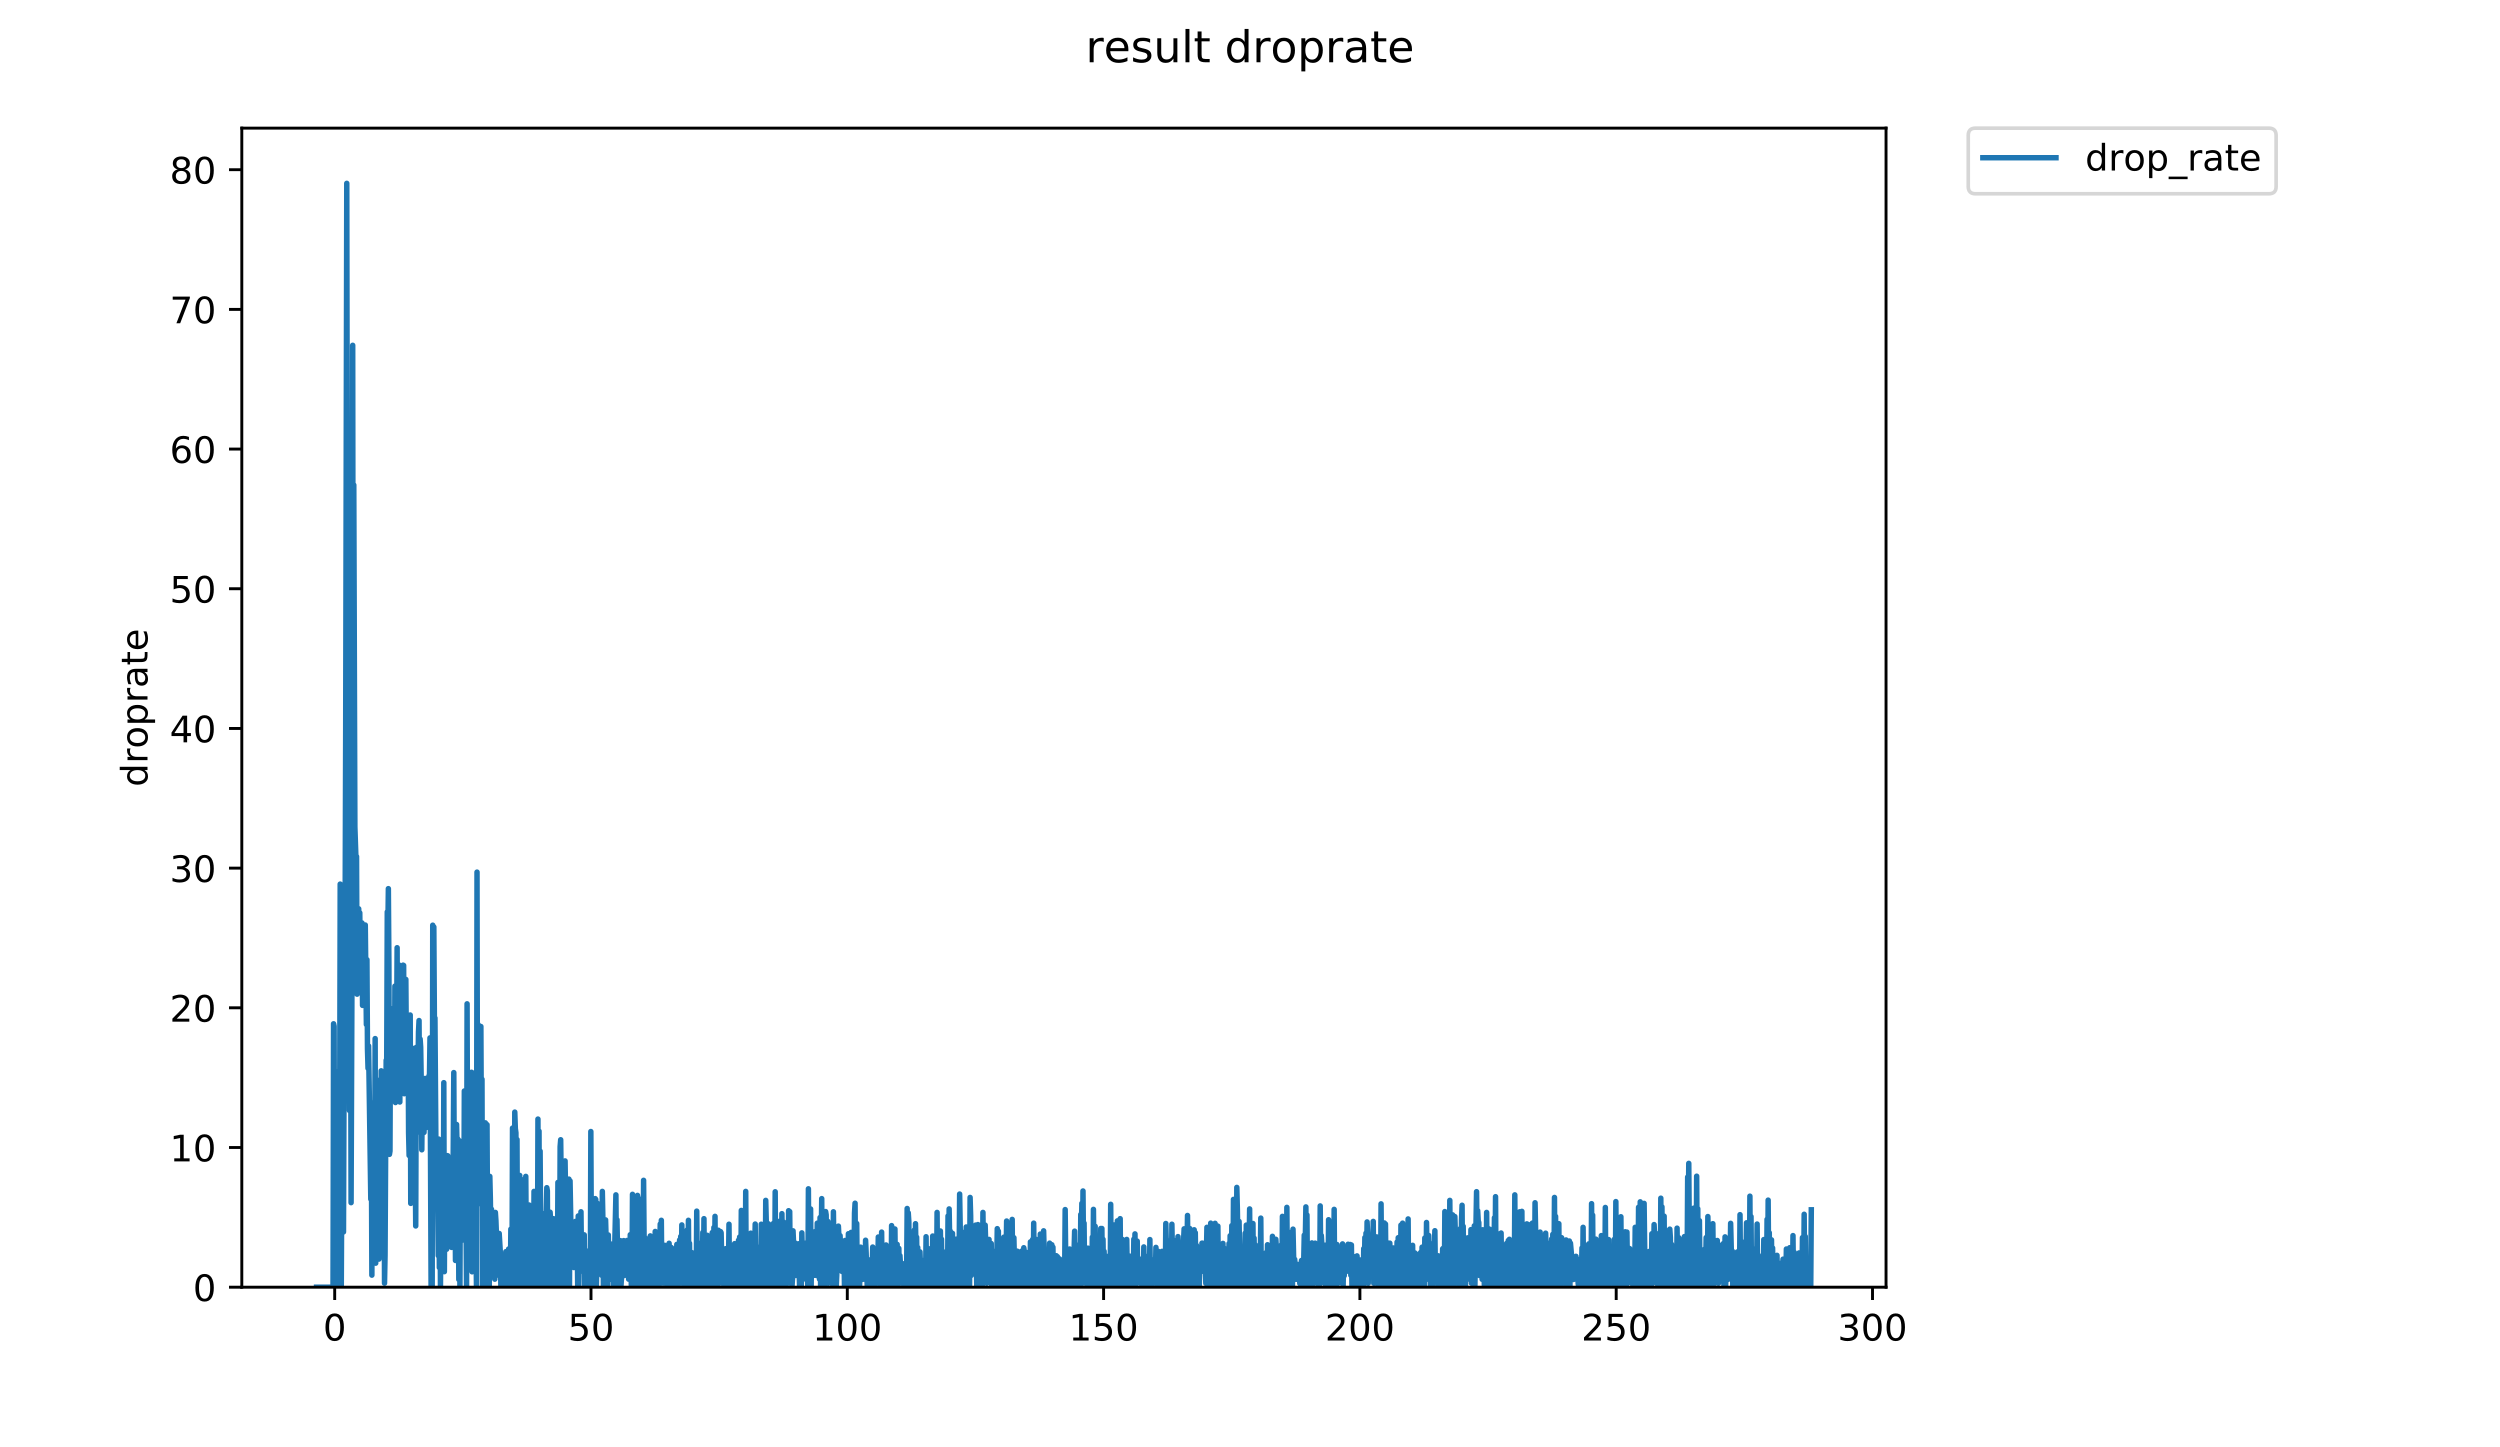 <?xml version="1.0" encoding="utf-8" standalone="no"?>
<!DOCTYPE svg PUBLIC "-//W3C//DTD SVG 1.1//EN"
  "http://www.w3.org/Graphics/SVG/1.1/DTD/svg11.dtd">
<!-- Created with matplotlib (https://matplotlib.org/) -->
<svg height="396pt" version="1.1" viewBox="0 0 684 396" width="684pt" xmlns="http://www.w3.org/2000/svg" xmlns:xlink="http://www.w3.org/1999/xlink">
 <defs>
  <style type="text/css">
*{stroke-linecap:butt;stroke-linejoin:round;}
  </style>
 </defs>
 <g id="figure_1">
  <g id="patch_1">
   <path d="M 0 396 
L 684 396 
L 684 0 
L 0 0 
z
" style="fill:#ffffff;"/>
  </g>
  <g id="axes_1">
   <g id="patch_2">
    <path d="M 66.159 352.174 
L 516.019 352.174 
L 516.019 35.062 
L 66.159 35.062 
z
" style="fill:#ffffff;"/>
   </g>
   <g id="matplotlib.axis_1">
    <g id="xtick_1">
     <g id="line2d_1">
      <defs>
       <path d="M 0 0 
L 0 3.5 
" id="m17c778e02c" style="stroke:#000000;stroke-width:0.8;"/>
      </defs>
      <g>
       <use style="stroke:#000000;stroke-width:0.8;" x="91.573" xlink:href="#m17c778e02c" y="352.174"/>
      </g>
     </g>
     <g id="text_1">
      <!-- 0 -->
      <defs>
       <path d="M 31.781 66.406 
Q 24.172 66.406 20.328 58.906 
Q 16.5 51.422 16.5 36.375 
Q 16.5 21.391 20.328 13.891 
Q 24.172 6.391 31.781 6.391 
Q 39.453 6.391 43.281 13.891 
Q 47.125 21.391 47.125 36.375 
Q 47.125 51.422 43.281 58.906 
Q 39.453 66.406 31.781 66.406 
z
M 31.781 74.219 
Q 44.047 74.219 50.516 64.516 
Q 56.984 54.828 56.984 36.375 
Q 56.984 17.969 50.516 8.266 
Q 44.047 -1.422 31.781 -1.422 
Q 19.531 -1.422 13.062 8.266 
Q 6.594 17.969 6.594 36.375 
Q 6.594 54.828 13.062 64.516 
Q 19.531 74.219 31.781 74.219 
z
" id="DejaVuSans-48"/>
      </defs>
      <g transform="translate(88.392 366.773)scale(0.1 -0.1)">
       <use xlink:href="#DejaVuSans-48"/>
      </g>
     </g>
    </g>
    <g id="xtick_2">
     <g id="line2d_2">
      <g>
       <use style="stroke:#000000;stroke-width:0.8;" x="161.697" xlink:href="#m17c778e02c" y="352.174"/>
      </g>
     </g>
     <g id="text_2">
      <!-- 50 -->
      <defs>
       <path d="M 10.797 72.906 
L 49.516 72.906 
L 49.516 64.594 
L 19.828 64.594 
L 19.828 46.734 
Q 21.969 47.469 24.109 47.828 
Q 26.266 48.188 28.422 48.188 
Q 40.625 48.188 47.75 41.5 
Q 54.891 34.812 54.891 23.391 
Q 54.891 11.625 47.562 5.094 
Q 40.234 -1.422 26.906 -1.422 
Q 22.312 -1.422 17.547 -0.641 
Q 12.797 0.141 7.719 1.703 
L 7.719 11.625 
Q 12.109 9.234 16.797 8.062 
Q 21.484 6.891 26.703 6.891 
Q 35.156 6.891 40.078 11.328 
Q 45.016 15.766 45.016 23.391 
Q 45.016 31 40.078 35.438 
Q 35.156 39.891 26.703 39.891 
Q 22.75 39.891 18.812 39.016 
Q 14.891 38.141 10.797 36.281 
z
" id="DejaVuSans-53"/>
      </defs>
      <g transform="translate(155.335 366.773)scale(0.1 -0.1)">
       <use xlink:href="#DejaVuSans-53"/>
       <use x="63.623" xlink:href="#DejaVuSans-48"/>
      </g>
     </g>
    </g>
    <g id="xtick_3">
     <g id="line2d_3">
      <g>
       <use style="stroke:#000000;stroke-width:0.8;" x="231.821" xlink:href="#m17c778e02c" y="352.174"/>
      </g>
     </g>
     <g id="text_3">
      <!-- 100 -->
      <defs>
       <path d="M 12.406 8.297 
L 28.516 8.297 
L 28.516 63.922 
L 10.984 60.406 
L 10.984 69.391 
L 28.422 72.906 
L 38.281 72.906 
L 38.281 8.297 
L 54.391 8.297 
L 54.391 0 
L 12.406 0 
z
" id="DejaVuSans-49"/>
      </defs>
      <g transform="translate(222.278 366.773)scale(0.1 -0.1)">
       <use xlink:href="#DejaVuSans-49"/>
       <use x="63.623" xlink:href="#DejaVuSans-48"/>
       <use x="127.246" xlink:href="#DejaVuSans-48"/>
      </g>
     </g>
    </g>
    <g id="xtick_4">
     <g id="line2d_4">
      <g>
       <use style="stroke:#000000;stroke-width:0.8;" x="301.945" xlink:href="#m17c778e02c" y="352.174"/>
      </g>
     </g>
     <g id="text_4">
      <!-- 150 -->
      <g transform="translate(292.402 366.773)scale(0.1 -0.1)">
       <use xlink:href="#DejaVuSans-49"/>
       <use x="63.623" xlink:href="#DejaVuSans-53"/>
       <use x="127.246" xlink:href="#DejaVuSans-48"/>
      </g>
     </g>
    </g>
    <g id="xtick_5">
     <g id="line2d_5">
      <g>
       <use style="stroke:#000000;stroke-width:0.8;" x="372.069" xlink:href="#m17c778e02c" y="352.174"/>
      </g>
     </g>
     <g id="text_5">
      <!-- 200 -->
      <defs>
       <path d="M 19.188 8.297 
L 53.609 8.297 
L 53.609 0 
L 7.328 0 
L 7.328 8.297 
Q 12.938 14.109 22.625 23.891 
Q 32.328 33.688 34.812 36.531 
Q 39.547 41.844 41.422 45.531 
Q 43.312 49.219 43.312 52.781 
Q 43.312 58.594 39.234 62.25 
Q 35.156 65.922 28.609 65.922 
Q 23.969 65.922 18.812 64.312 
Q 13.672 62.703 7.812 59.422 
L 7.812 69.391 
Q 13.766 71.781 18.938 73 
Q 24.125 74.219 28.422 74.219 
Q 39.75 74.219 46.484 68.547 
Q 53.219 62.891 53.219 53.422 
Q 53.219 48.922 51.531 44.891 
Q 49.859 40.875 45.406 35.406 
Q 44.188 33.984 37.641 27.219 
Q 31.109 20.453 19.188 8.297 
z
" id="DejaVuSans-50"/>
      </defs>
      <g transform="translate(362.526 366.773)scale(0.1 -0.1)">
       <use xlink:href="#DejaVuSans-50"/>
       <use x="63.623" xlink:href="#DejaVuSans-48"/>
       <use x="127.246" xlink:href="#DejaVuSans-48"/>
      </g>
     </g>
    </g>
    <g id="xtick_6">
     <g id="line2d_6">
      <g>
       <use style="stroke:#000000;stroke-width:0.8;" x="442.193" xlink:href="#m17c778e02c" y="352.174"/>
      </g>
     </g>
     <g id="text_6">
      <!-- 250 -->
      <g transform="translate(432.65 366.773)scale(0.1 -0.1)">
       <use xlink:href="#DejaVuSans-50"/>
       <use x="63.623" xlink:href="#DejaVuSans-53"/>
       <use x="127.246" xlink:href="#DejaVuSans-48"/>
      </g>
     </g>
    </g>
    <g id="xtick_7">
     <g id="line2d_7">
      <g>
       <use style="stroke:#000000;stroke-width:0.8;" x="512.318" xlink:href="#m17c778e02c" y="352.174"/>
      </g>
     </g>
     <g id="text_7">
      <!-- 300 -->
      <defs>
       <path d="M 40.578 39.312 
Q 47.656 37.797 51.625 33 
Q 55.609 28.219 55.609 21.188 
Q 55.609 10.406 48.188 4.484 
Q 40.766 -1.422 27.094 -1.422 
Q 22.516 -1.422 17.656 -0.516 
Q 12.797 0.391 7.625 2.203 
L 7.625 11.719 
Q 11.719 9.328 16.594 8.109 
Q 21.484 6.891 26.812 6.891 
Q 36.078 6.891 40.938 10.547 
Q 45.797 14.203 45.797 21.188 
Q 45.797 27.641 41.281 31.266 
Q 36.766 34.906 28.719 34.906 
L 20.219 34.906 
L 20.219 43.016 
L 29.109 43.016 
Q 36.375 43.016 40.234 45.922 
Q 44.094 48.828 44.094 54.297 
Q 44.094 59.906 40.109 62.906 
Q 36.141 65.922 28.719 65.922 
Q 24.656 65.922 20.016 65.031 
Q 15.375 64.156 9.812 62.312 
L 9.812 71.094 
Q 15.438 72.656 20.344 73.438 
Q 25.25 74.219 29.594 74.219 
Q 40.828 74.219 47.359 69.109 
Q 53.906 64.016 53.906 55.328 
Q 53.906 49.266 50.438 45.094 
Q 46.969 40.922 40.578 39.312 
z
" id="DejaVuSans-51"/>
      </defs>
      <g transform="translate(502.774 366.773)scale(0.1 -0.1)">
       <use xlink:href="#DejaVuSans-51"/>
       <use x="63.623" xlink:href="#DejaVuSans-48"/>
       <use x="127.246" xlink:href="#DejaVuSans-48"/>
      </g>
     </g>
    </g>
   </g>
   <g id="matplotlib.axis_2">
    <g id="ytick_1">
     <g id="line2d_8">
      <defs>
       <path d="M 0 0 
L -3.5 0 
" id="m07acc94eac" style="stroke:#000000;stroke-width:0.8;"/>
      </defs>
      <g>
       <use style="stroke:#000000;stroke-width:0.8;" x="66.159" xlink:href="#m07acc94eac" y="352.174"/>
      </g>
     </g>
     <g id="text_8">
      <!-- 0 -->
      <g transform="translate(52.796 355.973)scale(0.1 -0.1)">
       <use xlink:href="#DejaVuSans-48"/>
      </g>
     </g>
    </g>
    <g id="ytick_2">
     <g id="line2d_9">
      <g>
       <use style="stroke:#000000;stroke-width:0.8;" x="66.159" xlink:href="#m07acc94eac" y="313.956"/>
      </g>
     </g>
     <g id="text_9">
      <!-- 10 -->
      <g transform="translate(46.434 317.755)scale(0.1 -0.1)">
       <use xlink:href="#DejaVuSans-49"/>
       <use x="63.623" xlink:href="#DejaVuSans-48"/>
      </g>
     </g>
    </g>
    <g id="ytick_3">
     <g id="line2d_10">
      <g>
       <use style="stroke:#000000;stroke-width:0.8;" x="66.159" xlink:href="#m07acc94eac" y="275.738"/>
      </g>
     </g>
     <g id="text_10">
      <!-- 20 -->
      <g transform="translate(46.434 279.537)scale(0.1 -0.1)">
       <use xlink:href="#DejaVuSans-50"/>
       <use x="63.623" xlink:href="#DejaVuSans-48"/>
      </g>
     </g>
    </g>
    <g id="ytick_4">
     <g id="line2d_11">
      <g>
       <use style="stroke:#000000;stroke-width:0.8;" x="66.159" xlink:href="#m07acc94eac" y="237.52"/>
      </g>
     </g>
     <g id="text_11">
      <!-- 30 -->
      <g transform="translate(46.434 241.319)scale(0.1 -0.1)">
       <use xlink:href="#DejaVuSans-51"/>
       <use x="63.623" xlink:href="#DejaVuSans-48"/>
      </g>
     </g>
    </g>
    <g id="ytick_5">
     <g id="line2d_12">
      <g>
       <use style="stroke:#000000;stroke-width:0.8;" x="66.159" xlink:href="#m07acc94eac" y="199.302"/>
      </g>
     </g>
     <g id="text_12">
      <!-- 40 -->
      <defs>
       <path d="M 37.797 64.312 
L 12.891 25.391 
L 37.797 25.391 
z
M 35.203 72.906 
L 47.609 72.906 
L 47.609 25.391 
L 58.016 25.391 
L 58.016 17.188 
L 47.609 17.188 
L 47.609 0 
L 37.797 0 
L 37.797 17.188 
L 4.891 17.188 
L 4.891 26.703 
z
" id="DejaVuSans-52"/>
      </defs>
      <g transform="translate(46.434 203.101)scale(0.1 -0.1)">
       <use xlink:href="#DejaVuSans-52"/>
       <use x="63.623" xlink:href="#DejaVuSans-48"/>
      </g>
     </g>
    </g>
    <g id="ytick_6">
     <g id="line2d_13">
      <g>
       <use style="stroke:#000000;stroke-width:0.8;" x="66.159" xlink:href="#m07acc94eac" y="161.083"/>
      </g>
     </g>
     <g id="text_13">
      <!-- 50 -->
      <g transform="translate(46.434 164.883)scale(0.1 -0.1)">
       <use xlink:href="#DejaVuSans-53"/>
       <use x="63.623" xlink:href="#DejaVuSans-48"/>
      </g>
     </g>
    </g>
    <g id="ytick_7">
     <g id="line2d_14">
      <g>
       <use style="stroke:#000000;stroke-width:0.8;" x="66.159" xlink:href="#m07acc94eac" y="122.865"/>
      </g>
     </g>
     <g id="text_14">
      <!-- 60 -->
      <defs>
       <path d="M 33.016 40.375 
Q 26.375 40.375 22.484 35.828 
Q 18.609 31.297 18.609 23.391 
Q 18.609 15.531 22.484 10.953 
Q 26.375 6.391 33.016 6.391 
Q 39.656 6.391 43.531 10.953 
Q 47.406 15.531 47.406 23.391 
Q 47.406 31.297 43.531 35.828 
Q 39.656 40.375 33.016 40.375 
z
M 52.594 71.297 
L 52.594 62.312 
Q 48.875 64.062 45.094 64.984 
Q 41.312 65.922 37.594 65.922 
Q 27.828 65.922 22.672 59.328 
Q 17.531 52.734 16.797 39.406 
Q 19.672 43.656 24.016 45.922 
Q 28.375 48.188 33.594 48.188 
Q 44.578 48.188 50.953 41.516 
Q 57.328 34.859 57.328 23.391 
Q 57.328 12.156 50.688 5.359 
Q 44.047 -1.422 33.016 -1.422 
Q 20.359 -1.422 13.672 8.266 
Q 6.984 17.969 6.984 36.375 
Q 6.984 53.656 15.188 63.938 
Q 23.391 74.219 37.203 74.219 
Q 40.922 74.219 44.703 73.484 
Q 48.484 72.75 52.594 71.297 
z
" id="DejaVuSans-54"/>
      </defs>
      <g transform="translate(46.434 126.665)scale(0.1 -0.1)">
       <use xlink:href="#DejaVuSans-54"/>
       <use x="63.623" xlink:href="#DejaVuSans-48"/>
      </g>
     </g>
    </g>
    <g id="ytick_8">
     <g id="line2d_15">
      <g>
       <use style="stroke:#000000;stroke-width:0.8;" x="66.159" xlink:href="#m07acc94eac" y="84.647"/>
      </g>
     </g>
     <g id="text_15">
      <!-- 70 -->
      <defs>
       <path d="M 8.203 72.906 
L 55.078 72.906 
L 55.078 68.703 
L 28.609 0 
L 18.312 0 
L 43.219 64.594 
L 8.203 64.594 
z
" id="DejaVuSans-55"/>
      </defs>
      <g transform="translate(46.434 88.446)scale(0.1 -0.1)">
       <use xlink:href="#DejaVuSans-55"/>
       <use x="63.623" xlink:href="#DejaVuSans-48"/>
      </g>
     </g>
    </g>
    <g id="ytick_9">
     <g id="line2d_16">
      <g>
       <use style="stroke:#000000;stroke-width:0.8;" x="66.159" xlink:href="#m07acc94eac" y="46.429"/>
      </g>
     </g>
     <g id="text_16">
      <!-- 80 -->
      <defs>
       <path d="M 31.781 34.625 
Q 24.75 34.625 20.719 30.859 
Q 16.703 27.094 16.703 20.516 
Q 16.703 13.922 20.719 10.156 
Q 24.75 6.391 31.781 6.391 
Q 38.812 6.391 42.859 10.172 
Q 46.922 13.969 46.922 20.516 
Q 46.922 27.094 42.891 30.859 
Q 38.875 34.625 31.781 34.625 
z
M 21.922 38.812 
Q 15.578 40.375 12.031 44.719 
Q 8.5 49.078 8.5 55.328 
Q 8.5 64.062 14.719 69.141 
Q 20.953 74.219 31.781 74.219 
Q 42.672 74.219 48.875 69.141 
Q 55.078 64.062 55.078 55.328 
Q 55.078 49.078 51.531 44.719 
Q 48 40.375 41.703 38.812 
Q 48.828 37.156 52.797 32.312 
Q 56.781 27.484 56.781 20.516 
Q 56.781 9.906 50.312 4.234 
Q 43.844 -1.422 31.781 -1.422 
Q 19.734 -1.422 13.25 4.234 
Q 6.781 9.906 6.781 20.516 
Q 6.781 27.484 10.781 32.312 
Q 14.797 37.156 21.922 38.812 
z
M 18.312 54.391 
Q 18.312 48.734 21.844 45.562 
Q 25.391 42.391 31.781 42.391 
Q 38.141 42.391 41.719 45.562 
Q 45.312 48.734 45.312 54.391 
Q 45.312 60.062 41.719 63.234 
Q 38.141 66.406 31.781 66.406 
Q 25.391 66.406 21.844 63.234 
Q 18.312 60.062 18.312 54.391 
z
" id="DejaVuSans-56"/>
      </defs>
      <g transform="translate(46.434 50.228)scale(0.1 -0.1)">
       <use xlink:href="#DejaVuSans-56"/>
       <use x="63.623" xlink:href="#DejaVuSans-48"/>
      </g>
     </g>
    </g>
    <g id="text_17">
     <!-- droprate -->
     <defs>
      <path d="M 45.406 46.391 
L 45.406 75.984 
L 54.391 75.984 
L 54.391 0 
L 45.406 0 
L 45.406 8.203 
Q 42.578 3.328 38.25 0.953 
Q 33.938 -1.422 27.875 -1.422 
Q 17.969 -1.422 11.734 6.484 
Q 5.516 14.406 5.516 27.297 
Q 5.516 40.188 11.734 48.094 
Q 17.969 56 27.875 56 
Q 33.938 56 38.25 53.625 
Q 42.578 51.266 45.406 46.391 
z
M 14.797 27.297 
Q 14.797 17.391 18.875 11.75 
Q 22.953 6.109 30.078 6.109 
Q 37.203 6.109 41.297 11.75 
Q 45.406 17.391 45.406 27.297 
Q 45.406 37.203 41.297 42.844 
Q 37.203 48.484 30.078 48.484 
Q 22.953 48.484 18.875 42.844 
Q 14.797 37.203 14.797 27.297 
z
" id="DejaVuSans-100"/>
      <path d="M 41.109 46.297 
Q 39.594 47.172 37.812 47.578 
Q 36.031 48 33.891 48 
Q 26.266 48 22.188 43.047 
Q 18.109 38.094 18.109 28.812 
L 18.109 0 
L 9.078 0 
L 9.078 54.688 
L 18.109 54.688 
L 18.109 46.188 
Q 20.953 51.172 25.484 53.578 
Q 30.031 56 36.531 56 
Q 37.453 56 38.578 55.875 
Q 39.703 55.766 41.062 55.516 
z
" id="DejaVuSans-114"/>
      <path d="M 30.609 48.391 
Q 23.391 48.391 19.188 42.75 
Q 14.984 37.109 14.984 27.297 
Q 14.984 17.484 19.156 11.844 
Q 23.344 6.203 30.609 6.203 
Q 37.797 6.203 41.984 11.859 
Q 46.188 17.531 46.188 27.297 
Q 46.188 37.016 41.984 42.703 
Q 37.797 48.391 30.609 48.391 
z
M 30.609 56 
Q 42.328 56 49.016 48.375 
Q 55.719 40.766 55.719 27.297 
Q 55.719 13.875 49.016 6.219 
Q 42.328 -1.422 30.609 -1.422 
Q 18.844 -1.422 12.172 6.219 
Q 5.516 13.875 5.516 27.297 
Q 5.516 40.766 12.172 48.375 
Q 18.844 56 30.609 56 
z
" id="DejaVuSans-111"/>
      <path d="M 18.109 8.203 
L 18.109 -20.797 
L 9.078 -20.797 
L 9.078 54.688 
L 18.109 54.688 
L 18.109 46.391 
Q 20.953 51.266 25.266 53.625 
Q 29.594 56 35.594 56 
Q 45.562 56 51.781 48.094 
Q 58.016 40.188 58.016 27.297 
Q 58.016 14.406 51.781 6.484 
Q 45.562 -1.422 35.594 -1.422 
Q 29.594 -1.422 25.266 0.953 
Q 20.953 3.328 18.109 8.203 
z
M 48.688 27.297 
Q 48.688 37.203 44.609 42.844 
Q 40.531 48.484 33.406 48.484 
Q 26.266 48.484 22.188 42.844 
Q 18.109 37.203 18.109 27.297 
Q 18.109 17.391 22.188 11.75 
Q 26.266 6.109 33.406 6.109 
Q 40.531 6.109 44.609 11.75 
Q 48.688 17.391 48.688 27.297 
z
" id="DejaVuSans-112"/>
      <path d="M 34.281 27.484 
Q 23.391 27.484 19.188 25 
Q 14.984 22.516 14.984 16.5 
Q 14.984 11.719 18.141 8.906 
Q 21.297 6.109 26.703 6.109 
Q 34.188 6.109 38.703 11.406 
Q 43.219 16.703 43.219 25.484 
L 43.219 27.484 
z
M 52.203 31.203 
L 52.203 0 
L 43.219 0 
L 43.219 8.297 
Q 40.141 3.328 35.547 0.953 
Q 30.953 -1.422 24.312 -1.422 
Q 15.922 -1.422 10.953 3.297 
Q 6 8.016 6 15.922 
Q 6 25.141 12.172 29.828 
Q 18.359 34.516 30.609 34.516 
L 43.219 34.516 
L 43.219 35.406 
Q 43.219 41.609 39.141 45 
Q 35.062 48.391 27.688 48.391 
Q 23 48.391 18.547 47.266 
Q 14.109 46.141 10.016 43.891 
L 10.016 52.203 
Q 14.938 54.109 19.578 55.047 
Q 24.219 56 28.609 56 
Q 40.484 56 46.344 49.844 
Q 52.203 43.703 52.203 31.203 
z
" id="DejaVuSans-97"/>
      <path d="M 18.312 70.219 
L 18.312 54.688 
L 36.812 54.688 
L 36.812 47.703 
L 18.312 47.703 
L 18.312 18.016 
Q 18.312 11.328 20.141 9.422 
Q 21.969 7.516 27.594 7.516 
L 36.812 7.516 
L 36.812 0 
L 27.594 0 
Q 17.188 0 13.234 3.875 
Q 9.281 7.766 9.281 18.016 
L 9.281 47.703 
L 2.688 47.703 
L 2.688 54.688 
L 9.281 54.688 
L 9.281 70.219 
z
" id="DejaVuSans-116"/>
      <path d="M 56.203 29.594 
L 56.203 25.203 
L 14.891 25.203 
Q 15.484 15.922 20.484 11.062 
Q 25.484 6.203 34.422 6.203 
Q 39.594 6.203 44.453 7.469 
Q 49.312 8.734 54.109 11.281 
L 54.109 2.781 
Q 49.266 0.734 44.188 -0.344 
Q 39.109 -1.422 33.891 -1.422 
Q 20.797 -1.422 13.156 6.188 
Q 5.516 13.812 5.516 26.812 
Q 5.516 40.234 12.766 48.109 
Q 20.016 56 32.328 56 
Q 43.359 56 49.781 48.891 
Q 56.203 41.797 56.203 29.594 
z
M 47.219 32.234 
Q 47.125 39.594 43.094 43.984 
Q 39.062 48.391 32.422 48.391 
Q 24.906 48.391 20.391 44.141 
Q 15.875 39.891 15.188 32.172 
z
" id="DejaVuSans-101"/>
     </defs>
     <g transform="translate(40.354 215.236)rotate(-90)scale(0.1 -0.1)">
      <use xlink:href="#DejaVuSans-100"/>
      <use x="63.477" xlink:href="#DejaVuSans-114"/>
      <use x="104.559" xlink:href="#DejaVuSans-111"/>
      <use x="165.74" xlink:href="#DejaVuSans-112"/>
      <use x="229.217" xlink:href="#DejaVuSans-114"/>
      <use x="270.33" xlink:href="#DejaVuSans-97"/>
      <use x="331.609" xlink:href="#DejaVuSans-116"/>
      <use x="370.818" xlink:href="#DejaVuSans-101"/>
     </g>
    </g>
   </g>
   <g id="line2d_17">
    <path clip-path="url(#p9eb24743f9)" d="M 86.607 352.174 
L 91.116 352.174 
L 91.263 280.106 
L 91.411 280.79 
L 91.562 352.174 
L 92.476 352.174 
L 92.627 293.875 
L 92.778 292.963 
L 92.928 311.149 
L 93.076 241.888 
L 93.224 242.035 
L 93.371 352.174 
L 93.521 321.86 
L 93.672 331.719 
L 93.828 333.378 
L 93.976 337.06 
L 94.132 294.743 
L 94.284 299.093 
L 94.58 199.521 
L 94.875 50.163 
L 95.172 235.763 
L 95.32 226.24 
L 95.615 303.852 
L 95.91 262.962 
L 96.057 329.045 
L 96.351 254.151 
L 96.5 94.475 
L 96.649 229.136 
L 96.796 132.693 
L 97.094 226.228 
L 97.396 235.158 
L 97.549 234.335 
L 97.696 272.004 
L 97.843 262.704 
L 97.99 268.709 
L 98.137 248.644 
L 98.285 253.617 
L 98.433 249.745 
L 98.588 263.978 
L 98.743 266.078 
L 98.898 271.77 
L 99.045 252.522 
L 99.193 275.077 
L 99.49 255.817 
L 99.791 260.451 
L 99.941 253.09 
L 100.241 280.311 
L 100.392 262.567 
L 100.541 287.03 
L 100.69 292.288 
L 100.843 286.171 
L 101.449 328.083 
L 101.596 311.423 
L 101.744 348.88 
L 101.9 301.777 
L 102.049 321.945 
L 102.196 324.639 
L 102.344 316.93 
L 102.491 329.045 
L 102.642 284.159 
L 102.79 345.604 
L 102.939 311.887 
L 103.088 325.967 
L 103.237 295.555 
L 103.386 326.116 
L 103.534 305.086 
L 103.682 344.487 
L 103.83 315.933 
L 104.14 327.317 
L 104.296 292.978 
L 104.452 294.016 
L 104.608 306.229 
L 104.756 296.485 
L 105.054 294.135 
L 105.202 351.079 
L 105.35 343.414 
L 105.655 290.083 
L 105.803 290.674 
L 105.957 249.483 
L 106.109 255.298 
L 106.256 243.137 
L 106.403 264.063 
L 106.551 315.828 
L 106.699 314.942 
L 106.849 276.172 
L 107.003 288.829 
L 107.15 276.614 
L 107.449 275.956 
L 107.598 291.199 
L 107.754 290.227 
L 107.902 300.999 
L 108.05 269.808 
L 108.197 301.656 
L 108.352 281.634 
L 108.5 284.473 
L 108.652 259.298 
L 108.8 299.459 
L 109.244 264.063 
L 109.392 301.51 
L 109.54 270.044 
L 109.693 268.073 
L 109.841 273.329 
L 109.988 298.206 
L 110.283 264.063 
L 110.435 264.144 
L 110.589 299.24 
L 110.737 279.635 
L 110.887 278.133 
L 111.037 267.965 
L 111.188 287.398 
L 111.339 282.394 
L 111.488 289.201 
L 111.638 279.222 
L 111.788 309.95 
L 111.936 316.14 
L 112.085 305.22 
L 112.233 277.709 
L 112.381 329.243 
L 112.532 304.671 
L 112.682 304.671 
L 112.832 299.123 
L 112.982 320.777 
L 113.135 308.527 
L 113.283 286.844 
L 113.433 295.716 
L 113.741 335.421 
L 113.896 286.568 
L 114.05 309.944 
L 114.201 304.938 
L 114.501 282.29 
L 114.651 279.222 
L 114.799 303.852 
L 114.947 284.279 
L 115.095 286.47 
L 115.248 295.594 
L 115.403 314.583 
L 115.551 299.761 
L 115.703 308.282 
L 115.858 305.976 
L 116.007 309.83 
L 116.302 295.067 
L 116.601 308.496 
L 116.752 308.405 
L 117.048 295.067 
L 117.195 300.409 
L 117.347 294.365 
L 117.495 295.067 
L 117.645 283.966 
L 117.946 352.174 
L 118.245 352.174 
L 118.396 253.13 
L 118.546 288.477 
L 118.694 253.617 
L 118.848 278.923 
L 119 278.514 
L 119.297 318.227 
L 119.447 312.002 
L 119.602 314.583 
L 119.905 343.537 
L 120.054 311.656 
L 120.205 346.806 
L 120.354 315.154 
L 120.506 352.174 
L 120.805 316.747 
L 120.961 316.768 
L 121.272 342.751 
L 121.425 296.219 
L 121.578 347.928 
L 121.725 319.322 
L 121.877 333.924 
L 122.031 323.747 
L 122.187 341.789 
L 122.34 316.179 
L 122.499 316.216 
L 122.648 327.343 
L 122.799 325.26 
L 122.949 318.611 
L 123.1 330.582 
L 123.402 325.184 
L 123.551 341.286 
L 123.702 326.264 
L 123.855 335.188 
L 124.158 293.459 
L 124.31 324.34 
L 124.461 322.199 
L 124.617 344.865 
L 124.914 307.659 
L 125.064 314.388 
L 125.22 311.561 
L 125.376 317.715 
L 125.53 350.068 
L 125.679 312.115 
L 125.832 352.174 
L 125.982 313.308 
L 126.134 333.975 
L 126.283 329.309 
L 126.435 339.328 
L 126.591 313.644 
L 126.739 335.842 
L 126.888 338.06 
L 127.04 298.497 
L 127.193 334.177 
L 127.342 309.588 
L 127.644 352.174 
L 127.793 274.646 
L 127.947 323.511 
L 128.101 324.875 
L 128.399 318.324 
L 128.547 318.129 
L 128.7 300.01 
L 128.854 341.675 
L 129.003 293.377 
L 129.158 347.963 
L 129.307 293.544 
L 129.462 317.43 
L 129.61 309.71 
L 129.758 323.702 
L 129.908 297.732 
L 130.059 344.659 
L 130.213 339.505 
L 130.363 352.174 
L 130.512 238.612 
L 130.662 329.502 
L 130.811 280.311 
L 130.961 309.95 
L 131.117 304.009 
L 131.265 305.487 
L 131.414 298.515 
L 131.566 280.848 
L 131.721 313.219 
L 131.872 295.276 
L 132.028 352.174 
L 132.181 346.226 
L 132.336 352.174 
L 132.641 352.174 
L 132.792 307.212 
L 132.941 330.397 
L 133.096 333.327 
L 133.249 307.71 
L 133.401 336.071 
L 133.557 332.388 
L 133.713 352.174 
L 133.864 352.174 
L 134.013 321.86 
L 134.161 328.013 
L 134.311 339.182 
L 134.464 330.823 
L 134.618 349.033 
L 134.772 343.728 
L 134.927 347.986 
L 135.084 337.635 
L 135.232 348.908 
L 135.38 349.984 
L 135.531 331.719 
L 135.683 333.975 
L 135.83 337.938 
L 135.977 347.756 
L 136.125 348.87 
L 136.273 338.995 
L 136.426 346.866 
L 136.581 337.475 
L 136.887 342.646 
L 137.037 352.174 
L 137.186 352.174 
L 137.335 345.622 
L 137.484 348.908 
L 137.783 346.791 
L 138.092 351.13 
L 138.241 351.091 
L 138.392 342.458 
L 138.545 352.174 
L 138.697 347.904 
L 138.848 347.868 
L 139.002 352.174 
L 139.158 341.732 
L 139.464 352.174 
L 139.614 352.174 
L 139.767 336.294 
L 139.918 341.439 
L 140.069 352.174 
L 140.223 308.648 
L 140.376 343.728 
L 140.533 327.181 
L 140.687 351.124 
L 140.842 304.271 
L 140.996 308.769 
L 141.154 309.938 
L 141.302 352.174 
L 141.451 311.772 
L 141.599 352.174 
L 141.747 323.702 
L 141.896 331.427 
L 142.05 346.895 
L 142.198 321.6 
L 142.351 352.174 
L 142.502 339.292 
L 142.8 334.802 
L 142.948 352.174 
L 143.102 352.174 
L 143.25 323.784 
L 143.399 322.692 
L 143.703 352.174 
L 143.853 321.86 
L 144.002 343.439 
L 144.156 331.059 
L 144.307 352.174 
L 144.459 333.924 
L 144.612 347.963 
L 144.764 329.693 
L 144.918 337.394 
L 145.066 339.033 
L 145.213 336.755 
L 145.363 337.017 
L 145.515 352.174 
L 145.662 343.388 
L 145.959 352.174 
L 146.108 325.967 
L 146.261 329.942 
L 146.571 352.174 
L 147.033 352.174 
L 147.181 306.181 
L 147.329 349.984 
L 147.477 309.466 
L 147.627 352.174 
L 147.774 314.942 
L 147.926 336.026 
L 148.083 334.567 
L 148.236 341.587 
L 148.539 337.102 
L 148.844 352.174 
L 148.996 332.003 
L 149.151 340.561 
L 149.305 340.656 
L 149.607 324.953 
L 149.755 325.817 
L 149.904 352.174 
L 150.054 343.513 
L 150.357 352.174 
L 150.507 331.662 
L 150.658 333.924 
L 150.812 340.529 
L 150.965 352.174 
L 151.273 338.525 
L 151.428 333.43 
L 151.577 352.174 
L 151.732 335.375 
L 152.039 347.951 
L 152.193 337.312 
L 152.341 352.174 
L 152.491 352.174 
L 152.644 323.511 
L 152.795 330.763 
L 153.094 352.174 
L 153.25 313.748 
L 153.403 311.833 
L 153.704 337.06 
L 153.853 320.688 
L 154.156 352.174 
L 154.604 317.627 
L 154.903 336.887 
L 155.052 343.439 
L 155.201 334.703 
L 155.356 352.174 
L 155.509 352.174 
L 155.657 322.607 
L 155.808 352.174 
L 155.965 323.095 
L 156.262 338.995 
L 156.409 341.16 
L 156.704 335.653 
L 156.851 334.552 
L 157.002 346.791 
L 157.153 340.298 
L 157.301 341.286 
L 157.455 334.177 
L 157.608 342.566 
L 157.905 338.06 
L 158.057 352.174 
L 158.207 332.686 
L 158.357 352.174 
L 158.504 337.856 
L 158.651 337.815 
L 158.805 338.373 
L 158.954 331.545 
L 159.103 344.574 
L 159.254 338.139 
L 159.401 347.819 
L 159.552 340.231 
L 159.701 347.844 
L 159.848 337.856 
L 159.995 352.174 
L 160.145 347.844 
L 160.299 346.851 
L 160.453 351.124 
L 160.749 342.318 
L 160.896 352.174 
L 161.505 352.174 
L 161.654 309.588 
L 161.806 342.593 
L 161.96 327.825 
L 162.108 330.397 
L 162.258 345.715 
L 162.406 335.701 
L 162.553 352.174 
L 162.848 327.944 
L 162.996 328.151 
L 163.145 352.174 
L 163.295 346.776 
L 163.443 329.243 
L 163.595 331.777 
L 163.747 342.539 
L 163.894 344.487 
L 164.05 335.421 
L 164.197 344.509 
L 164.344 334.242 
L 164.5 339.54 
L 164.65 348.935 
L 164.797 325.967 
L 164.945 333.451 
L 165.096 352.174 
L 165.243 335.653 
L 165.39 349.965 
L 165.538 352.174 
L 165.688 333.769 
L 165.837 339.108 
L 165.985 351.079 
L 166.138 343.658 
L 166.288 352.174 
L 166.435 337.897 
L 166.588 346.821 
L 166.735 340.094 
L 166.882 346.667 
L 167.029 347.769 
L 167.182 350.027 
L 167.329 348.889 
L 167.476 344.464 
L 167.624 348.87 
L 167.771 343.338 
L 167.918 352.174 
L 168.065 340.094 
L 168.213 340.024 
L 168.51 326.915 
L 168.658 344.509 
L 168.808 333.717 
L 169.116 352.174 
L 169.271 339.644 
L 169.573 346.791 
L 169.726 339.435 
L 169.873 352.174 
L 170.022 349.978 
L 170.178 342.776 
L 170.33 344.743 
L 170.483 348.972 
L 170.635 339.435 
L 170.788 348.989 
L 170.941 340.464 
L 171.095 341.469 
L 171.242 346.699 
L 171.393 347.868 
L 171.546 339.399 
L 171.699 348.98 
L 171.85 344.659 
L 171.997 349.978 
L 172.148 342.458 
L 172.295 349.984 
L 172.442 337.815 
L 172.741 352.174 
L 172.897 352.174 
L 173.05 326.766 
L 173.357 346.881 
L 173.666 334.423 
L 173.821 347.986 
L 173.974 338.487 
L 174.121 352.174 
L 174.27 352.174 
L 174.419 327.059 
L 174.566 345.566 
L 174.716 342.375 
L 174.863 352.174 
L 175.011 328.083 
L 175.159 345.604 
L 175.307 339.033 
L 175.463 352.174 
L 175.93 352.174 
L 176.085 322.936 
L 176.24 340.688 
L 176.389 340.231 
L 176.547 338.746 
L 176.703 339.678 
L 176.853 352.174 
L 177.005 344.68 
L 177.161 346.981 
L 177.314 339.435 
L 177.463 340.231 
L 177.771 352.174 
L 177.921 338.139 
L 178.075 352.174 
L 178.226 341.558 
L 178.674 351.098 
L 178.822 340.163 
L 178.97 342.318 
L 179.119 346.699 
L 179.268 336.93 
L 179.417 352.174 
L 179.569 338.218 
L 179.718 351.088 
L 179.874 344.845 
L 180.186 352.174 
L 180.339 337.353 
L 180.488 342.402 
L 180.639 334.9 
L 180.79 340.332 
L 180.94 333.873 
L 181.089 351.085 
L 181.244 344.804 
L 181.396 346.836 
L 181.545 351.085 
L 181.701 349.05 
L 181.857 340.719 
L 182.012 351.133 
L 182.161 349.99 
L 182.31 343.463 
L 182.606 348.889 
L 182.762 341.732 
L 182.914 352.174 
L 183.062 340.163 
L 183.361 346.806 
L 183.512 341.378 
L 183.662 341.317 
L 183.813 343.562 
L 184.11 352.174 
L 184.262 342.485 
L 184.409 345.585 
L 184.563 344.763 
L 184.717 341.646 
L 184.871 347.951 
L 185.023 346.851 
L 185.179 340.464 
L 185.332 352.174 
L 185.636 341.348 
L 185.788 351.11 
L 185.939 339.255 
L 186.09 351.098 
L 186.242 338.296 
L 186.392 351.091 
L 186.545 335.141 
L 186.695 342.512 
L 186.847 341.439 
L 186.994 344.487 
L 187.142 343.388 
L 187.289 352.174 
L 187.437 344.442 
L 187.592 352.174 
L 187.741 338.099 
L 187.894 352.174 
L 188.049 336.468 
L 188.202 352.174 
L 188.353 333.873 
L 188.5 352.174 
L 188.649 340.163 
L 188.798 352.174 
L 188.949 345.715 
L 189.105 352.174 
L 189.259 342.699 
L 189.408 348.926 
L 189.556 344.509 
L 189.704 344.509 
L 189.856 352.174 
L 190.477 352.174 
L 190.625 331.368 
L 190.776 347.868 
L 190.929 340.464 
L 191.084 351.124 
L 191.382 340.197 
L 191.534 351.104 
L 191.688 352.174 
L 191.839 352.174 
L 191.988 346.714 
L 192.136 349.99 
L 192.291 337.187 
L 192.446 352.174 
L 192.601 333.43 
L 192.757 352.174 
L 192.91 341.617 
L 193.061 352.174 
L 193.211 346.776 
L 193.359 348.889 
L 193.508 337.979 
L 193.657 352.174 
L 193.807 352.174 
L 193.958 342.485 
L 194.107 345.641 
L 194.256 352.174 
L 194.413 338.71 
L 194.564 344.659 
L 194.717 343.681 
L 194.869 337.229 
L 195.177 352.174 
L 195.326 335.842 
L 195.476 351.091 
L 195.626 332.796 
L 195.778 352.174 
L 195.927 338.099 
L 196.083 345.909 
L 196.232 341.286 
L 196.387 352.174 
L 196.543 336.596 
L 196.696 350.063 
L 196.847 337.102 
L 196.998 340.365 
L 197.147 336.974 
L 197.3 337.27 
L 197.613 351.13 
L 197.762 342.375 
L 198.073 350.091 
L 198.224 342.593 
L 198.377 352.174 
L 198.531 341.646 
L 198.687 345.926 
L 198.842 341.703 
L 198.996 350.068 
L 199.146 350.015 
L 199.298 346.851 
L 199.451 334.949 
L 199.602 352.174 
L 199.913 346.953 
L 200.066 352.174 
L 200.222 341.761 
L 200.378 346.967 
L 200.532 346.91 
L 200.687 340.656 
L 200.843 350.091 
L 200.992 340.265 
L 201.143 352.174 
L 201.294 345.697 
L 201.449 346.953 
L 201.599 346.745 
L 201.748 347.856 
L 201.898 347.844 
L 202.05 339.328 
L 202.205 349.033 
L 202.359 338.449 
L 202.514 352.174 
L 202.666 352.174 
L 202.821 331.175 
L 202.976 352.174 
L 203.28 336.887 
L 203.431 352.174 
L 203.582 337.102 
L 203.881 352.174 
L 204.029 325.967 
L 204.178 352.174 
L 204.796 352.174 
L 204.944 340.163 
L 205.099 343.728 
L 205.251 343.681 
L 205.406 337.394 
L 205.558 351.107 
L 205.708 352.174 
L 205.858 342.375 
L 206.012 349.016 
L 206.167 343.798 
L 206.317 352.174 
L 206.622 334.9 
L 206.772 352.174 
L 206.921 345.622 
L 207.074 350.057 
L 207.226 341.499 
L 207.379 352.174 
L 207.529 341.255 
L 207.679 351.095 
L 207.831 345.751 
L 207.983 352.174 
L 208.135 347.904 
L 208.285 334.949 
L 208.59 351.104 
L 208.744 338.487 
L 208.895 346.806 
L 209.048 335.235 
L 209.199 348.954 
L 209.354 352.174 
L 209.504 328.423 
L 210.108 352.174 
L 210.258 334.851 
L 210.412 351.115 
L 210.564 344.743 
L 210.719 352.174 
L 210.869 342.512 
L 211.024 352.174 
L 211.332 340.625 
L 211.486 352.174 
L 211.635 334.703 
L 211.936 352.174 
L 212.092 326.069 
L 212.244 352.174 
L 212.398 338.487 
L 212.55 352.174 
L 212.699 342.402 
L 212.855 346.924 
L 213.008 338.411 
L 213.159 348.963 
L 213.312 334.127 
L 213.463 345.733 
L 213.619 338.599 
L 213.773 352.174 
L 213.926 332.059 
L 214.079 342.62 
L 214.236 341.817 
L 214.39 334.374 
L 214.538 351.079 
L 214.69 342.539 
L 215.004 352.174 
L 215.315 341.732 
L 215.469 351.124 
L 215.618 346.761 
L 215.765 331.248 
L 215.913 335.653 
L 216.062 331.486 
L 216.211 346.745 
L 216.367 339.575 
L 216.522 343.82 
L 216.678 352.174 
L 216.825 349.984 
L 216.972 336.755 
L 217.268 343.388 
L 217.418 344.596 
L 217.565 340.094 
L 217.717 348.972 
L 217.865 345.585 
L 218.16 345.547 
L 218.307 344.464 
L 218.457 340.298 
L 218.763 352.174 
L 219.227 352.174 
L 219.38 337.312 
L 219.528 343.463 
L 219.677 343.439 
L 219.824 342.262 
L 219.972 346.699 
L 220.121 346.714 
L 220.272 344.638 
L 220.42 340.128 
L 220.575 350.063 
L 220.727 344.743 
L 221.028 352.174 
L 221.179 325.26 
L 221.327 352.174 
L 221.474 335.653 
L 221.624 340.265 
L 221.776 330.763 
L 221.93 352.174 
L 222.081 339.328 
L 222.237 348.009 
L 222.385 339.033 
L 222.54 344.845 
L 222.694 339.47 
L 222.843 348.926 
L 222.992 336.974 
L 223.14 347.794 
L 223.29 339.145 
L 223.443 348.989 
L 223.601 334.662 
L 223.759 348.054 
L 223.915 339.712 
L 224.215 349.984 
L 224.369 333.118 
L 224.517 352.174 
L 224.823 327.944 
L 224.972 352.174 
L 225.128 352.174 
L 225.281 341.617 
L 225.435 341.617 
L 225.587 352.174 
L 225.744 349.05 
L 225.892 331.486 
L 226.04 332.406 
L 226.192 351.104 
L 226.345 336.483 
L 226.499 334.177 
L 226.652 351.113 
L 226.804 336.206 
L 226.958 350.063 
L 227.106 335.842 
L 227.261 346.91 
L 227.413 338.257 
L 227.567 345.857 
L 227.716 344.574 
L 227.872 352.174 
L 228.021 331.545 
L 228.171 343.513 
L 228.325 344.743 
L 228.474 352.174 
L 228.625 339.328 
L 228.781 352.174 
L 228.933 348.989 
L 229.081 343.414 
L 229.228 347.769 
L 229.384 335.467 
L 229.54 338.636 
L 229.693 345.804 
L 229.842 338.06 
L 230.287 347.806 
L 230.439 347.904 
L 230.591 346.836 
L 230.743 347.892 
L 230.894 340.365 
L 231.047 352.174 
L 231.199 339.399 
L 231.349 351.091 
L 231.499 350.015 
L 231.807 340.75 
L 231.963 352.174 
L 232.119 337.555 
L 232.273 352.174 
L 232.422 342.375 
L 232.718 352.174 
L 232.87 337.187 
L 233.175 352.174 
L 233.487 352.174 
L 233.639 348.98 
L 233.791 331.891 
L 233.947 329.202 
L 234.096 351.095 
L 234.246 351.098 
L 234.395 334.753 
L 234.551 352.174 
L 234.707 345.943 
L 234.863 348.031 
L 235.019 348.009 
L 235.175 352.174 
L 235.472 341.223 
L 235.624 346.836 
L 235.772 344.509 
L 235.925 350.045 
L 236.077 344.68 
L 236.373 349.984 
L 236.521 343.414 
L 236.67 348.898 
L 236.822 339.328 
L 236.977 342.802 
L 237.283 352.174 
L 237.432 348.898 
L 237.585 352.174 
L 237.732 345.604 
L 237.88 352.174 
L 238.03 348.926 
L 238.179 352.174 
L 238.328 344.552 
L 238.477 352.174 
L 238.775 341.192 
L 238.924 352.174 
L 239.077 343.705 
L 239.226 352.174 
L 239.381 349.007 
L 239.531 348.954 
L 239.683 346.806 
L 239.837 351.118 
L 240.148 346.967 
L 240.301 338.449 
L 240.455 350.057 
L 240.606 339.255 
L 240.756 341.408 
L 240.906 352.174 
L 241.061 352.174 
L 241.211 337.102 
L 241.364 352.174 
L 241.515 343.562 
L 241.667 352.174 
L 241.816 343.488 
L 241.967 352.174 
L 242.117 341.286 
L 242.269 352.174 
L 242.424 340.625 
L 242.575 343.634 
L 242.729 341.587 
L 242.88 352.174 
L 243.032 341.528 
L 243.181 352.174 
L 243.33 341.286 
L 243.481 351.095 
L 243.631 341.378 
L 243.787 352.174 
L 243.94 335.329 
L 244.092 336.161 
L 244.548 352.174 
L 244.851 336.25 
L 245.004 350.045 
L 245.159 340.625 
L 245.308 350.009 
L 245.461 340.464 
L 245.613 352.174 
L 245.921 341.558 
L 246.072 350.033 
L 246.222 343.537 
L 246.675 351.095 
L 246.826 345.733 
L 246.98 350.051 
L 247.281 345.769 
L 247.436 352.174 
L 247.894 352.174 
L 248.046 348.972 
L 248.197 330.643 
L 248.348 351.101 
L 248.499 331.834 
L 248.653 334.177 
L 248.806 352.174 
L 248.959 343.681 
L 249.11 352.174 
L 249.263 343.658 
L 249.411 352.174 
L 249.566 341.675 
L 249.722 352.174 
L 249.872 341.378 
L 250.025 352.174 
L 250.18 336.511 
L 250.33 352.174 
L 250.479 334.802 
L 250.632 343.634 
L 250.786 338.487 
L 250.941 351.124 
L 251.09 341.317 
L 251.24 352.174 
L 251.393 346.881 
L 251.549 352.174 
L 251.699 342.512 
L 251.849 346.761 
L 252.002 346.866 
L 252.155 352.174 
L 252.308 352.174 
L 252.612 347.844 
L 252.766 352.174 
L 253.067 344.659 
L 253.218 352.174 
L 253.372 338.373 
L 253.522 352.174 
L 253.981 341.617 
L 254.134 352.174 
L 254.284 352.174 
L 254.434 348.935 
L 254.583 342.375 
L 254.734 352.174 
L 254.887 341.587 
L 255.038 350.033 
L 255.189 338.179 
L 255.336 352.174 
L 255.64 342.776 
L 255.787 342.29 
L 255.935 345.604 
L 256.083 343.363 
L 256.234 352.174 
L 256.385 331.719 
L 256.538 352.174 
L 256.692 352.174 
L 256.84 339.108 
L 257.141 352.174 
L 257.289 336.799 
L 257.444 345.857 
L 257.591 339.033 
L 257.739 352.174 
L 257.886 351.073 
L 258.185 342.539 
L 258.338 347.916 
L 258.486 343.439 
L 258.633 352.174 
L 258.783 343.513 
L 258.933 347.844 
L 259.081 348.88 
L 259.228 352.174 
L 259.379 332.686 
L 259.533 352.174 
L 259.685 330.763 
L 259.841 339.712 
L 259.988 336.799 
L 260.287 342.43 
L 260.441 352.174 
L 260.594 337.434 
L 260.745 352.174 
L 260.892 340.128 
L 261.039 351.07 
L 261.187 342.318 
L 261.338 351.098 
L 261.487 341.255 
L 261.635 339.033 
L 262.093 352.174 
L 262.249 352.174 
L 262.403 345.892 
L 262.556 326.695 
L 263.004 352.174 
L 263.155 337.102 
L 263.309 352.174 
L 263.458 339.145 
L 263.606 349.99 
L 263.757 339.255 
L 263.906 349.99 
L 264.06 338.449 
L 264.209 352.174 
L 264.356 335.701 
L 264.504 352.174 
L 264.652 343.414 
L 264.809 352.174 
L 264.967 338.854 
L 265.119 352.174 
L 265.267 352.174 
L 265.419 327.621 
L 265.568 332.575 
L 265.72 348.963 
L 265.869 336.93 
L 266.022 339.47 
L 266.175 347.904 
L 266.327 341.558 
L 266.635 345.874 
L 266.786 346.806 
L 266.939 335.188 
L 267.248 352.174 
L 267.555 335.046 
L 267.708 351.118 
L 267.863 343.775 
L 268.019 344.885 
L 268.173 341.646 
L 268.325 352.174 
L 268.477 347.892 
L 268.629 335.093 
L 268.782 352.174 
L 268.932 331.719 
L 269.081 344.552 
L 269.237 337.515 
L 269.388 341.469 
L 269.541 335.188 
L 269.692 340.298 
L 269.844 339.399 
L 269.997 351.115 
L 270.146 343.463 
L 270.449 349.024 
L 270.597 339.108 
L 270.75 348.989 
L 270.9 345.697 
L 271.05 350.009 
L 271.2 340.231 
L 271.348 352.174 
L 271.644 342.318 
L 271.946 352.174 
L 272.094 344.509 
L 272.25 345.857 
L 272.403 352.174 
L 272.551 352.174 
L 272.699 346.683 
L 272.851 336.161 
L 273.003 346.836 
L 273.151 336.843 
L 273.298 352.174 
L 273.447 341.223 
L 273.594 351.07 
L 273.745 352.174 
L 274.044 346.699 
L 274.193 351.088 
L 274.344 339.328 
L 274.498 350.057 
L 274.652 338.487 
L 274.803 352.174 
L 274.952 352.174 
L 275.105 338.296 
L 275.258 344.804 
L 275.411 334.076 
L 275.708 352.174 
L 275.856 334.603 
L 276.008 352.174 
L 276.16 347.916 
L 276.312 352.174 
L 276.775 352.174 
L 276.933 333.632 
L 277.089 352.174 
L 277.243 347.963 
L 277.399 338.636 
L 277.706 352.174 
L 277.857 343.61 
L 278.012 352.174 
L 278.16 351.082 
L 278.308 342.318 
L 278.456 352.174 
L 278.604 352.174 
L 278.908 343.681 
L 279.066 348.065 
L 279.213 347.806 
L 279.361 352.174 
L 279.509 342.318 
L 279.659 352.174 
L 279.808 352.174 
L 279.956 351.079 
L 280.107 341.378 
L 280.255 342.375 
L 280.404 345.604 
L 280.554 352.174 
L 280.702 344.531 
L 280.85 352.174 
L 281.15 346.806 
L 281.303 342.672 
L 281.457 352.174 
L 281.768 352.174 
L 281.925 339.779 
L 282.076 352.174 
L 282.224 352.174 
L 282.374 340.197 
L 282.522 339.108 
L 282.672 352.174 
L 282.82 334.653 
L 282.968 349.984 
L 283.116 343.363 
L 283.267 352.174 
L 283.415 339.071 
L 283.711 343.388 
L 284.022 352.174 
L 284.17 349.996 
L 284.319 340.128 
L 284.475 352.174 
L 284.631 337.635 
L 284.778 340.128 
L 284.931 340.431 
L 285.083 341.558 
L 285.235 352.174 
L 285.386 352.174 
L 285.534 336.755 
L 285.835 347.916 
L 285.983 349.99 
L 286.281 345.66 
L 286.431 346.761 
L 286.581 351.091 
L 286.729 348.898 
L 286.878 352.174 
L 287.026 351.079 
L 287.174 340.128 
L 287.325 348.926 
L 287.483 345.993 
L 287.631 347.831 
L 287.786 340.561 
L 287.934 351.088 
L 288.082 341.223 
L 288.23 352.174 
L 288.379 352.174 
L 288.535 351.124 
L 288.69 343.843 
L 288.846 351.133 
L 288.997 343.562 
L 289.144 351.079 
L 289.301 343.82 
L 289.455 347.986 
L 289.612 346.967 
L 289.759 352.174 
L 289.906 344.442 
L 290.061 352.174 
L 290.357 347.769 
L 290.661 352.174 
L 291.128 352.174 
L 291.276 349.996 
L 291.43 330.942 
L 291.584 344.804 
L 291.734 343.586 
L 291.888 344.722 
L 292.043 344.865 
L 292.198 350.086 
L 292.353 342.699 
L 292.503 352.174 
L 292.659 341.732 
L 292.964 350.051 
L 293.113 344.617 
L 293.418 352.174 
L 293.571 350.063 
L 293.72 343.463 
L 293.868 342.318 
L 294.016 336.843 
L 294.167 352.174 
L 294.32 341.558 
L 294.628 352.174 
L 294.783 344.885 
L 294.932 352.174 
L 295.087 340.656 
L 295.236 349.99 
L 295.386 342.458 
L 295.543 352.174 
L 295.698 332.28 
L 295.847 338.139 
L 295.996 329.243 
L 296.152 351.127 
L 296.306 325.853 
L 296.455 342.402 
L 296.603 334.653 
L 296.752 348.917 
L 296.901 351.079 
L 297.049 344.531 
L 297.2 351.095 
L 297.351 344.68 
L 297.502 352.174 
L 297.654 341.499 
L 297.958 346.881 
L 298.107 352.174 
L 298.41 343.537 
L 298.706 352.174 
L 298.861 338.487 
L 299.011 352.174 
L 299.164 330.883 
L 299.32 345.926 
L 299.476 337.595 
L 299.632 335.512 
L 299.787 351.133 
L 299.943 352.174 
L 300.099 342.802 
L 300.249 346.761 
L 300.398 341.317 
L 300.553 352.174 
L 300.71 338.599 
L 300.866 348.02 
L 301.018 348.998 
L 301.17 336.116 
L 301.325 352.174 
L 301.476 336.116 
L 301.633 352.174 
L 301.781 339.071 
L 301.93 349.996 
L 302.079 342.347 
L 302.23 348.954 
L 302.378 345.604 
L 302.527 352.174 
L 302.68 352.174 
L 302.834 343.751 
L 302.982 347.794 
L 303.131 347.819 
L 303.286 344.845 
L 303.435 345.622 
L 303.586 344.659 
L 303.735 352.174 
L 303.885 329.502 
L 304.038 352.174 
L 304.193 337.515 
L 304.66 352.174 
L 304.813 335.141 
L 305.116 352.174 
L 305.566 352.174 
L 305.719 334.026 
L 306.015 347.794 
L 306.17 337.353 
L 306.326 351.136 
L 306.481 333.43 
L 306.629 352.174 
L 306.776 343.363 
L 306.926 352.174 
L 307.075 339.108 
L 307.223 348.898 
L 307.371 348.889 
L 307.526 344.845 
L 307.68 347.951 
L 307.829 342.347 
L 308.125 352.174 
L 308.274 339.108 
L 308.423 348.898 
L 308.575 348.963 
L 308.724 347.868 
L 308.873 348.917 
L 309.027 343.658 
L 309.179 352.174 
L 309.326 344.509 
L 309.473 352.174 
L 309.62 351.073 
L 309.769 351.082 
L 309.919 346.745 
L 310.067 349.984 
L 310.215 339.033 
L 310.372 345.926 
L 310.528 337.595 
L 310.683 352.174 
L 310.989 343.463 
L 311.144 339.575 
L 311.302 350.114 
L 311.606 346.761 
L 311.756 345.733 
L 311.907 351.098 
L 312.057 345.66 
L 312.204 348.88 
L 312.351 344.464 
L 312.499 352.174 
L 312.652 351.11 
L 312.801 352.174 
L 312.948 341.16 
L 313.099 350.021 
L 313.248 348.889 
L 313.396 352.174 
L 313.546 346.776 
L 313.698 350.027 
L 313.852 343.775 
L 314.153 347.868 
L 314.305 346.791 
L 314.458 352.174 
L 314.607 339.145 
L 314.755 352.174 
L 314.903 344.487 
L 315.059 352.174 
L 315.216 347.023 
L 315.365 351.088 
L 315.516 348.944 
L 315.664 348.898 
L 315.813 345.622 
L 315.962 351.082 
L 316.111 348.917 
L 316.26 341.286 
L 316.409 347.806 
L 316.559 347.844 
L 316.708 352.174 
L 316.856 342.347 
L 317.007 343.513 
L 317.155 349.996 
L 317.311 343.798 
L 317.464 342.672 
L 317.766 349.99 
L 317.915 342.375 
L 318.064 352.174 
L 318.213 342.375 
L 318.361 352.174 
L 318.51 344.531 
L 318.663 346.866 
L 318.812 352.174 
L 318.961 334.753 
L 319.26 346.73 
L 319.413 339.399 
L 319.566 352.174 
L 320.021 352.174 
L 320.173 341.499 
L 320.327 342.672 
L 320.477 352.174 
L 320.628 334.949 
L 320.929 352.174 
L 321.081 339.328 
L 321.232 352.174 
L 321.381 346.745 
L 321.536 350.074 
L 321.688 345.787 
L 321.84 351.104 
L 321.991 342.539 
L 322.143 352.174 
L 322.296 338.335 
L 322.6 348.963 
L 322.749 340.197 
L 323.058 352.174 
L 323.21 352.174 
L 323.363 348.98 
L 323.515 348.98 
L 323.671 352.174 
L 323.824 339.47 
L 323.977 336.206 
L 324.129 351.11 
L 324.279 338.099 
L 324.432 352.174 
L 324.587 352.174 
L 324.901 332.549 
L 325.054 345.84 
L 325.208 341.587 
L 325.356 345.66 
L 325.509 336.116 
L 325.663 352.174 
L 325.819 339.644 
L 325.974 351.13 
L 326.124 337.017 
L 326.272 352.174 
L 326.42 339.033 
L 326.572 350.033 
L 326.728 336.468 
L 326.88 351.11 
L 327.032 337.27 
L 327.186 348.989 
L 327.341 340.719 
L 327.497 352.174 
L 327.653 342.802 
L 327.809 352.174 
L 327.964 347.986 
L 328.116 352.174 
L 328.264 342.347 
L 328.412 342.29 
L 328.56 346.714 
L 328.709 345.604 
L 328.857 340.128 
L 329.005 340.128 
L 329.155 347.831 
L 329.309 344.804 
L 329.458 346.761 
L 329.606 343.388 
L 329.914 351.133 
L 330.214 335.795 
L 330.362 351.082 
L 330.51 348.88 
L 330.658 340.094 
L 330.806 338.995 
L 330.954 352.174 
L 331.101 347.781 
L 331.25 334.653 
L 331.399 343.439 
L 331.547 344.531 
L 331.695 352.174 
L 331.844 352.174 
L 331.992 335.795 
L 332.144 348.954 
L 332.295 352.174 
L 332.443 334.703 
L 332.591 336.887 
L 332.746 344.804 
L 332.9 338.487 
L 333.055 346.924 
L 333.21 335.467 
L 333.366 351.133 
L 333.522 344.885 
L 333.824 352.174 
L 334.445 352.174 
L 334.594 340.197 
L 334.747 352.174 
L 334.899 341.469 
L 335.048 351.088 
L 335.2 343.634 
L 335.353 352.174 
L 335.508 346.939 
L 335.66 345.787 
L 335.815 342.699 
L 335.965 352.174 
L 336.114 350.003 
L 336.264 340.231 
L 336.417 352.174 
L 336.566 338.099 
L 336.867 352.174 
L 337.022 335.329 
L 337.177 352.174 
L 337.326 352.174 
L 337.475 328.151 
L 337.625 338.139 
L 338.086 346.924 
L 338.238 352.174 
L 338.392 324.875 
L 338.545 330.942 
L 338.85 352.174 
L 339.003 334.177 
L 339.309 348.954 
L 339.464 352.174 
L 339.615 343.586 
L 339.768 350.045 
L 339.922 349.007 
L 340.075 346.881 
L 340.229 351.118 
L 340.377 345.622 
L 340.528 347.856 
L 340.681 337.394 
L 340.833 352.174 
L 340.986 335.188 
L 341.139 347.928 
L 341.292 340.496 
L 341.444 342.539 
L 341.595 352.174 
L 341.897 330.763 
L 342.05 352.174 
L 342.2 338.139 
L 342.352 352.174 
L 342.505 338.373 
L 342.657 352.174 
L 342.806 334.753 
L 342.959 352.174 
L 343.117 338.746 
L 343.265 352.174 
L 343.419 340.561 
L 343.571 352.174 
L 343.727 343.82 
L 343.878 352.174 
L 344.034 345.926 
L 344.185 346.806 
L 344.335 341.378 
L 344.489 352.174 
L 344.641 343.658 
L 344.796 346.924 
L 344.951 333.275 
L 345.104 352.174 
L 345.257 344.784 
L 345.411 347.939 
L 345.566 347.986 
L 345.716 347.844 
L 345.87 347.951 
L 346.023 352.174 
L 346.177 344.743 
L 346.332 342.776 
L 346.637 352.174 
L 346.791 340.561 
L 346.94 341.317 
L 347.089 352.174 
L 347.24 352.174 
L 347.392 341.469 
L 347.547 342.725 
L 347.842 352.174 
L 347.989 352.174 
L 348.142 338.257 
L 348.453 352.174 
L 348.917 352.174 
L 349.066 339.071 
L 349.217 341.439 
L 349.366 352.174 
L 349.518 342.512 
L 349.671 350.057 
L 349.82 342.402 
L 349.968 352.174 
L 350.115 352.174 
L 350.263 342.29 
L 350.414 352.174 
L 350.569 340.593 
L 350.72 352.174 
L 350.87 332.796 
L 351.019 352.174 
L 351.324 342.593 
L 351.479 350.08 
L 351.633 337.475 
L 351.784 341.408 
L 351.939 352.174 
L 352.086 330.335 
L 352.238 352.174 
L 352.388 350.003 
L 352.54 337.27 
L 352.692 337.187 
L 352.995 352.174 
L 353.15 345.874 
L 353.455 347.904 
L 353.611 352.174 
L 353.764 336.294 
L 354.073 350.086 
L 354.221 344.552 
L 354.68 350.015 
L 354.835 345.909 
L 354.993 349.084 
L 355.149 346.967 
L 355.307 350.114 
L 355.462 345.926 
L 355.62 351.147 
L 355.778 348.054 
L 355.933 352.174 
L 356.089 344.865 
L 356.247 344.963 
L 356.546 352.174 
L 356.844 337.938 
L 356.992 346.683 
L 357.287 330.21 
L 357.435 352.174 
L 357.583 332.406 
L 357.73 352.174 
L 357.878 341.223 
L 358.031 351.104 
L 358.337 345.787 
L 358.49 346.836 
L 358.644 345.84 
L 358.791 351.079 
L 358.938 340.059 
L 359.088 352.174 
L 359.236 344.487 
L 359.385 350.003 
L 359.534 344.531 
L 359.682 346.699 
L 359.831 340.128 
L 359.982 345.715 
L 360.133 345.733 
L 360.288 351.124 
L 360.437 342.402 
L 360.592 343.775 
L 360.747 341.703 
L 361.053 352.174 
L 361.207 329.942 
L 361.36 344.763 
L 361.508 338.019 
L 361.664 340.625 
L 361.814 348.944 
L 361.969 345.874 
L 362.119 346.791 
L 362.268 346.714 
L 362.419 351.101 
L 362.575 340.688 
L 362.73 352.174 
L 363.351 352.174 
L 363.5 333.717 
L 363.658 352.174 
L 363.813 341.732 
L 364.113 345.678 
L 364.267 344.784 
L 364.416 352.174 
L 364.717 347.88 
L 364.873 352.174 
L 365.025 330.883 
L 365.176 352.174 
L 365.478 343.61 
L 365.631 352.174 
L 365.784 340.496 
L 365.939 341.675 
L 366.094 351.13 
L 366.25 341.732 
L 366.405 342.776 
L 366.562 342.928 
L 366.718 349.059 
L 366.866 344.509 
L 367.166 349.978 
L 367.317 340.332 
L 367.472 352.174 
L 367.623 344.659 
L 367.779 349.042 
L 368.077 344.552 
L 368.23 342.62 
L 368.379 347.831 
L 368.527 341.223 
L 368.68 343.681 
L 368.832 340.431 
L 368.981 347.819 
L 369.134 342.646 
L 369.286 345.787 
L 369.439 340.496 
L 369.589 348.917 
L 369.743 340.625 
L 369.896 352.174 
L 370.052 344.885 
L 370.205 343.728 
L 370.359 345.822 
L 370.514 343.843 
L 370.667 352.174 
L 370.82 346.881 
L 370.972 347.916 
L 371.125 350.051 
L 371.277 343.61 
L 371.584 349.007 
L 371.735 344.659 
L 371.891 352.174 
L 372.047 344.904 
L 372.203 346.996 
L 372.355 346.836 
L 372.506 351.101 
L 372.656 344.596 
L 372.808 352.174 
L 372.964 352.174 
L 373.117 341.617 
L 373.27 348.989 
L 373.426 338.599 
L 373.576 351.101 
L 373.73 337.394 
L 373.881 345.733 
L 374.036 334.325 
L 374.191 337.475 
L 374.344 351.115 
L 374.497 340.496 
L 374.648 345.733 
L 374.954 348.963 
L 375.107 339.399 
L 375.26 343.681 
L 375.413 344.763 
L 375.564 348.944 
L 375.717 334.177 
L 375.87 351.107 
L 376.02 351.098 
L 376.176 339.644 
L 376.33 350.063 
L 376.635 338.411 
L 376.787 351.107 
L 376.942 343.751 
L 377.096 352.174 
L 377.708 352.174 
L 377.858 329.374 
L 378.006 346.699 
L 378.163 341.789 
L 378.315 350.051 
L 378.468 338.373 
L 378.616 352.174 
L 378.764 334.603 
L 378.912 352.174 
L 379.063 334.9 
L 379.214 350.021 
L 379.362 343.439 
L 379.51 352.174 
L 379.657 340.059 
L 379.805 352.174 
L 380.254 340.128 
L 380.41 352.174 
L 380.56 344.638 
L 380.713 352.174 
L 380.866 343.681 
L 381.019 352.174 
L 381.17 341.439 
L 381.322 352.174 
L 381.469 347.781 
L 381.617 352.174 
L 381.768 348.944 
L 381.925 352.174 
L 382.241 339.813 
L 382.396 351.13 
L 382.552 338.636 
L 382.699 351.085 
L 382.847 340.094 
L 383.144 352.174 
L 383.297 335.188 
L 383.454 352.174 
L 383.753 334.653 
L 383.906 350.051 
L 384.058 337.187 
L 384.209 352.174 
L 384.361 352.174 
L 384.509 337.938 
L 384.662 340.464 
L 384.816 347.963 
L 384.967 343.61 
L 385.116 347.819 
L 385.264 333.504 
L 385.414 352.174 
L 385.562 352.174 
L 385.709 341.16 
L 385.864 342.699 
L 386.178 352.174 
L 386.336 342.928 
L 386.491 340.719 
L 386.649 352.174 
L 386.807 344.963 
L 386.958 352.174 
L 387.114 342.802 
L 387.271 352.174 
L 387.422 344.701 
L 387.571 352.174 
L 387.72 343.414 
L 387.868 346.699 
L 388.016 345.604 
L 388.163 348.889 
L 388.319 343.775 
L 388.477 342.928 
L 388.626 350.003 
L 388.778 342.566 
L 388.927 352.174 
L 389.076 341.223 
L 389.225 346.73 
L 389.374 343.463 
L 389.522 345.622 
L 389.67 352.174 
L 389.827 338.71 
L 389.983 350.091 
L 390.139 350.086 
L 390.295 334.471 
L 390.447 344.722 
L 390.595 339.033 
L 390.743 343.414 
L 390.892 338.019 
L 391.043 350.021 
L 391.191 340.128 
L 391.338 352.174 
L 391.486 351.076 
L 391.641 352.174 
L 392.11 352.174 
L 392.268 343.933 
L 392.424 341.761 
L 392.581 336.722 
L 392.736 349.024 
L 392.885 347.844 
L 393.037 345.751 
L 393.343 350.063 
L 393.493 343.586 
L 393.642 352.174 
L 393.793 344.617 
L 393.948 349.024 
L 394.098 346.776 
L 394.247 348.917 
L 394.399 343.586 
L 394.553 352.174 
L 394.707 341.675 
L 394.859 341.528 
L 395.156 352.174 
L 395.305 331.486 
L 395.454 351.082 
L 395.605 352.174 
L 395.754 334.851 
L 396.06 352.174 
L 396.218 339.712 
L 396.367 352.174 
L 396.516 351.088 
L 396.667 328.423 
L 396.822 345.874 
L 396.974 335.188 
L 397.125 351.095 
L 397.281 349.059 
L 397.437 332.388 
L 397.589 332.905 
L 397.74 352.174 
L 397.892 346.806 
L 398.043 332.85 
L 398.497 347.831 
L 398.65 339.399 
L 398.806 351.133 
L 398.962 341.789 
L 399.118 339.712 
L 399.418 352.174 
L 399.57 336.116 
L 399.721 351.098 
L 399.87 333.821 
L 400.023 329.756 
L 400.175 352.174 
L 400.33 335.512 
L 400.483 347.916 
L 400.636 343.681 
L 400.791 343.798 
L 400.941 352.174 
L 401.089 340.128 
L 401.244 341.675 
L 401.394 350.021 
L 401.551 338.673 
L 401.699 344.552 
L 401.847 340.094 
L 401.995 349.978 
L 402.142 340.094 
L 402.293 350.009 
L 402.448 336.425 
L 402.598 351.098 
L 402.751 338.411 
L 402.907 351.133 
L 403.062 340.625 
L 403.219 346.981 
L 403.373 335.375 
L 403.527 352.174 
L 403.985 326.042 
L 404.137 340.464 
L 404.292 331.233 
L 404.445 334.076 
L 404.601 334.471 
L 404.752 348.963 
L 405.059 341.675 
L 405.213 346.924 
L 405.363 340.332 
L 405.514 350.021 
L 405.67 336.468 
L 406.133 352.174 
L 406.591 352.174 
L 406.743 331.719 
L 406.895 351.107 
L 407.047 338.296 
L 407.199 351.104 
L 407.351 336.206 
L 407.5 352.174 
L 407.651 337.145 
L 407.806 352.174 
L 407.958 352.174 
L 408.111 343.634 
L 408.416 352.174 
L 408.568 336.206 
L 408.725 346.967 
L 408.878 333.171 
L 409.027 349.996 
L 409.178 327.413 
L 409.33 352.174 
L 409.484 337.353 
L 409.636 345.787 
L 409.785 342.402 
L 409.934 351.085 
L 410.087 339.435 
L 410.242 346.91 
L 410.395 343.705 
L 410.547 352.174 
L 410.7 337.353 
L 410.854 349.016 
L 411.009 340.656 
L 411.158 348.908 
L 411.314 345.892 
L 411.461 352.174 
L 411.61 345.604 
L 411.758 352.174 
L 411.905 343.388 
L 412.059 352.174 
L 412.208 340.197 
L 412.357 352.174 
L 412.666 339.399 
L 412.822 352.174 
L 412.97 339.071 
L 413.117 347.769 
L 413.265 345.566 
L 413.412 349.971 
L 413.559 348.87 
L 413.71 343.562 
L 413.859 352.174 
L 414.006 347.769 
L 414.154 352.174 
L 414.302 352.174 
L 414.449 326.915 
L 414.597 352.174 
L 414.891 336.755 
L 415.04 352.174 
L 415.191 334.949 
L 415.494 339.328 
L 415.643 352.174 
L 415.793 331.545 
L 415.941 346.714 
L 416.09 332.519 
L 416.238 352.174 
L 416.387 331.427 
L 416.536 352.174 
L 416.69 352.174 
L 416.84 337.06 
L 416.989 347.819 
L 417.138 339.071 
L 417.286 352.174 
L 417.441 336.382 
L 417.59 352.174 
L 417.74 334.851 
L 417.888 352.174 
L 418.04 334.997 
L 418.196 352.174 
L 418.346 352.174 
L 418.494 340.094 
L 418.641 348.87 
L 418.789 340.094 
L 419.088 352.174 
L 419.235 334.653 
L 419.383 352.174 
L 419.531 347.781 
L 419.683 352.174 
L 419.834 352.174 
L 419.99 329.075 
L 420.146 336.554 
L 420.301 351.13 
L 420.457 352.174 
L 420.918 352.174 
L 421.07 341.528 
L 421.223 342.593 
L 421.373 337.102 
L 421.671 352.174 
L 421.819 351.079 
L 421.972 341.499 
L 422.42 350.009 
L 422.575 341.675 
L 422.729 352.174 
L 422.883 337.394 
L 423.031 342.347 
L 423.179 340.094 
L 423.329 340.231 
L 423.485 341.732 
L 423.791 352.174 
L 424.089 340.128 
L 424.236 346.683 
L 424.531 338.995 
L 424.682 352.174 
L 424.84 337.713 
L 425.153 349.059 
L 425.304 327.621 
L 425.454 352.174 
L 425.605 332.796 
L 425.753 352.174 
L 425.9 335.653 
L 426.048 343.414 
L 426.196 340.094 
L 426.347 351.101 
L 426.496 334.802 
L 426.643 351.073 
L 426.793 345.641 
L 426.947 352.174 
L 427.261 338.636 
L 427.417 346.953 
L 427.569 344.722 
L 427.873 351.104 
L 428.174 346.714 
L 428.325 350.033 
L 428.477 339.255 
L 428.625 352.174 
L 428.773 343.388 
L 428.921 352.174 
L 429.073 344.68 
L 429.224 348.944 
L 429.378 339.54 
L 429.527 352.174 
L 429.675 340.128 
L 429.971 343.439 
L 430.119 348.88 
L 430.27 344.638 
L 430.425 350.074 
L 430.574 345.678 
L 430.723 349.984 
L 430.875 348.963 
L 431.028 348.998 
L 431.182 343.728 
L 431.33 348.898 
L 431.628 344.552 
L 431.777 351.088 
L 431.925 352.174 
L 432.078 348.989 
L 432.23 351.107 
L 432.381 347.868 
L 432.531 351.095 
L 432.682 347.88 
L 432.834 341.439 
L 432.985 352.174 
L 433.133 335.795 
L 433.284 352.174 
L 433.435 341.439 
L 433.741 352.174 
L 433.899 340.873 
L 434.057 350.119 
L 434.214 342.928 
L 434.372 344.963 
L 434.528 340.719 
L 434.678 340.332 
L 434.827 352.174 
L 435.295 352.174 
L 435.451 329.326 
L 435.599 352.174 
L 435.747 332.463 
L 435.895 352.174 
L 436.043 344.464 
L 436.19 351.073 
L 436.338 345.604 
L 436.491 352.174 
L 436.638 339.033 
L 436.788 352.174 
L 436.936 345.566 
L 437.083 352.174 
L 437.23 346.667 
L 437.378 352.174 
L 437.526 346.699 
L 437.675 352.174 
L 437.823 347.781 
L 437.975 352.174 
L 438.124 338.06 
L 438.282 352.174 
L 438.438 342.827 
L 438.593 350.091 
L 438.751 342.903 
L 438.907 352.174 
L 439.062 352.174 
L 439.218 330.365 
L 439.368 352.174 
L 439.518 340.298 
L 439.666 351.085 
L 439.815 345.604 
L 439.963 349.984 
L 440.113 339.145 
L 440.261 352.174 
L 440.415 344.784 
L 440.565 344.617 
L 440.722 341.761 
L 440.878 348.02 
L 441.036 341.9 
L 441.184 345.66 
L 441.34 342.751 
L 441.496 351.13 
L 441.644 339.108 
L 441.792 352.174 
L 441.941 352.174 
L 442.094 328.754 
L 442.247 347.939 
L 442.398 336.071 
L 442.555 352.174 
L 442.71 338.636 
L 442.865 352.174 
L 443.022 352.174 
L 443.178 335.558 
L 443.325 352.174 
L 443.477 332.905 
L 443.625 352.174 
L 443.773 351.076 
L 443.921 344.509 
L 444.072 343.537 
L 444.222 351.095 
L 444.374 339.364 
L 444.522 347.781 
L 444.672 337.017 
L 444.822 340.231 
L 444.977 352.174 
L 445.127 337.102 
L 445.283 349.042 
L 445.433 341.348 
L 445.581 342.318 
L 445.729 349.984 
L 445.883 341.617 
L 446.189 348.944 
L 446.344 351.124 
L 446.493 345.678 
L 446.645 344.68 
L 446.795 350.021 
L 446.943 342.318 
L 447.092 345.604 
L 447.24 352.174 
L 447.389 335.795 
L 447.537 352.174 
L 447.843 337.555 
L 447.998 352.174 
L 448.154 352.174 
L 448.31 330.305 
L 448.466 345.926 
L 448.614 348.908 
L 448.767 328.819 
L 449.074 352.174 
L 449.679 352.174 
L 449.828 329.243 
L 450.123 352.174 
L 450.272 344.509 
L 450.42 343.439 
L 450.573 346.866 
L 450.729 346.939 
L 450.885 345.943 
L 451.041 351.133 
L 451.19 342.402 
L 451.338 352.174 
L 451.486 347.781 
L 451.635 346.73 
L 451.791 352.174 
L 451.946 337.555 
L 452.102 350.086 
L 452.255 339.54 
L 452.409 346.895 
L 452.561 335.046 
L 452.71 338.139 
L 452.861 350.015 
L 453.008 340.094 
L 453.165 351.133 
L 453.32 338.487 
L 453.475 346.953 
L 453.631 344.924 
L 453.786 349.024 
L 453.94 337.434 
L 454.093 352.174 
L 454.244 352.174 
L 454.397 327.825 
L 454.552 350.074 
L 454.707 330.186 
L 454.86 350.063 
L 455.008 333.611 
L 455.156 351.076 
L 455.306 332.741 
L 455.458 352.174 
L 455.61 339.328 
L 455.762 347.904 
L 455.919 345.977 
L 456.077 336.764 
L 456.234 352.174 
L 456.39 338.71 
L 456.546 350.097 
L 456.703 352.174 
L 456.856 336.294 
L 457.011 338.562 
L 457.167 351.133 
L 457.319 340.431 
L 457.472 350.051 
L 457.628 348.02 
L 457.78 350.039 
L 457.93 342.43 
L 458.085 352.174 
L 458.235 345.697 
L 458.391 352.174 
L 458.544 341.587 
L 458.698 352.174 
L 458.848 336.026 
L 459.001 352.174 
L 459.154 352.174 
L 459.311 338.636 
L 459.46 352.174 
L 459.618 342.878 
L 459.774 348.009 
L 459.929 346.967 
L 460.083 346.939 
L 460.235 339.219 
L 460.54 352.174 
L 460.844 338.335 
L 460.994 343.537 
L 461.145 343.586 
L 461.295 340.231 
L 461.444 352.174 
L 461.593 346.745 
L 461.744 322.03 
L 461.894 334.9 
L 462.047 318.297 
L 462.203 339.575 
L 462.353 334.9 
L 462.66 350.086 
L 462.817 349.067 
L 462.97 352.174 
L 463.43 330.541 
L 463.584 349.016 
L 463.739 352.174 
L 464.049 352.174 
L 464.205 321.809 
L 464.358 347.939 
L 464.509 330.703 
L 464.661 347.916 
L 464.811 346.73 
L 464.962 333.975 
L 465.11 348.889 
L 465.266 342.751 
L 465.417 352.174 
L 465.569 345.769 
L 465.725 352.174 
L 465.879 344.825 
L 466.188 347.986 
L 466.344 341.817 
L 466.496 352.174 
L 466.652 347.986 
L 466.807 338.599 
L 466.962 342.751 
L 467.118 352.174 
L 467.269 332.85 
L 467.58 344.865 
L 467.733 343.658 
L 467.885 348.963 
L 468.039 349.024 
L 468.186 344.509 
L 468.482 352.174 
L 468.633 334.802 
L 468.788 349.024 
L 469.092 339.364 
L 469.245 351.11 
L 469.396 342.512 
L 469.546 341.348 
L 469.697 347.892 
L 469.85 339.399 
L 469.998 348.889 
L 470.154 351.127 
L 470.304 341.439 
L 470.454 342.43 
L 470.765 350.086 
L 470.916 343.634 
L 471.07 348.989 
L 471.223 340.529 
L 471.371 347.806 
L 471.521 340.231 
L 471.671 352.174 
L 471.818 352.174 
L 471.973 338.411 
L 472.125 352.174 
L 472.276 345.751 
L 472.432 344.845 
L 472.587 345.892 
L 472.741 350.074 
L 472.891 343.537 
L 473.043 347.892 
L 473.197 346.895 
L 473.353 344.904 
L 473.501 334.703 
L 473.796 346.683 
L 473.943 342.262 
L 474.093 352.174 
L 474.241 344.487 
L 474.547 350.086 
L 474.85 343.414 
L 475.001 351.098 
L 475.156 352.174 
L 475.307 342.539 
L 475.46 352.174 
L 475.762 342.485 
L 475.912 352.174 
L 476.067 332.334 
L 476.215 349.99 
L 476.371 339.609 
L 476.668 352.174 
L 476.821 344.722 
L 476.97 345.678 
L 477.118 349.99 
L 477.266 344.509 
L 477.561 352.174 
L 477.856 334.552 
L 478.007 349.959 
L 478.158 352.174 
L 478.621 352.174 
L 478.771 327.273 
L 478.926 352.174 
L 479.077 332.85 
L 479.229 352.174 
L 479.382 341.528 
L 479.534 345.769 
L 479.685 345.769 
L 479.835 352.174 
L 479.988 342.62 
L 480.138 342.485 
L 480.293 344.825 
L 480.449 344.865 
L 480.599 348.935 
L 480.749 334.9 
L 480.898 352.174 
L 481.046 343.388 
L 481.351 352.174 
L 481.504 346.866 
L 481.659 346.939 
L 481.811 351.11 
L 481.962 346.806 
L 482.117 350.068 
L 482.269 345.804 
L 482.425 352.174 
L 482.573 339.145 
L 482.721 352.174 
L 482.871 342.375 
L 483.02 352.174 
L 483.169 341.286 
L 483.318 352.174 
L 483.467 333.611 
L 483.617 352.174 
L 483.766 328.356 
L 483.921 349.016 
L 484.073 337.27 
L 484.226 352.174 
L 484.378 339.328 
L 484.528 352.174 
L 484.678 339.219 
L 484.829 352.174 
L 484.98 341.439 
L 485.131 352.174 
L 485.281 348.926 
L 485.433 352.174 
L 485.586 345.822 
L 485.735 351.085 
L 485.883 346.699 
L 486.032 352.174 
L 486.181 343.463 
L 486.329 352.174 
L 486.478 345.604 
L 486.626 352.174 
L 486.782 352.174 
L 486.938 346.981 
L 487.094 346.981 
L 487.243 345.641 
L 487.539 351.079 
L 487.838 344.509 
L 487.986 352.174 
L 488.288 346.776 
L 488.443 345.874 
L 488.597 350.063 
L 488.752 341.732 
L 488.902 352.174 
L 489.052 352.174 
L 489.353 344.574 
L 489.504 352.174 
L 489.653 341.378 
L 489.813 352.174 
L 489.962 347.819 
L 490.111 352.174 
L 490.261 342.43 
L 490.411 352.174 
L 490.56 338.06 
L 490.71 352.174 
L 490.862 342.593 
L 491.011 352.174 
L 491.159 343.439 
L 491.309 352.174 
L 491.457 343.414 
L 491.609 352.174 
L 491.759 346.791 
L 491.912 347.939 
L 492.223 342.802 
L 492.378 345.909 
L 492.533 352.174 
L 492.997 352.174 
L 493.152 338.599 
L 493.464 352.174 
L 493.62 332.225 
L 493.768 352.174 
L 493.921 338.296 
L 494.069 352.174 
L 494.217 352.174 
L 494.366 351.082 
L 494.515 344.574 
L 494.667 347.892 
L 494.821 347.963 
L 494.97 352.174 
L 495.119 346.745 
L 495.268 352.174 
L 495.417 352.174 
L 495.571 331.001 
L 495.571 331.001 
" style="fill:none;stroke:#1f77b4;stroke-linecap:square;stroke-width:1.5;"/>
   </g>
   <g id="patch_3">
    <path d="M 66.159 352.174 
L 66.159 35.062 
" style="fill:none;stroke:#000000;stroke-linecap:square;stroke-linejoin:miter;stroke-width:0.8;"/>
   </g>
   <g id="patch_4">
    <path d="M 516.019 352.174 
L 516.019 35.062 
" style="fill:none;stroke:#000000;stroke-linecap:square;stroke-linejoin:miter;stroke-width:0.8;"/>
   </g>
   <g id="patch_5">
    <path d="M 66.159 352.174 
L 516.019 352.174 
" style="fill:none;stroke:#000000;stroke-linecap:square;stroke-linejoin:miter;stroke-width:0.8;"/>
   </g>
   <g id="patch_6">
    <path d="M 66.159 35.062 
L 516.019 35.062 
" style="fill:none;stroke:#000000;stroke-linecap:square;stroke-linejoin:miter;stroke-width:0.8;"/>
   </g>
   <g id="legend_1">
    <g id="patch_7">
     <path d="M 540.512 53.019 
L 620.748 53.019 
Q 622.748 53.019 622.748 51.019 
L 622.748 37.062 
Q 622.748 35.062 620.748 35.062 
L 540.512 35.062 
Q 538.512 35.062 538.512 37.062 
L 538.512 51.019 
Q 538.512 53.019 540.512 53.019 
z
" style="fill:#ffffff;opacity:0.8;stroke:#cccccc;stroke-linejoin:miter;"/>
    </g>
    <g id="line2d_18">
     <path d="M 542.512 43.161 
L 562.512 43.161 
" style="fill:none;stroke:#1f77b4;stroke-linecap:square;stroke-width:1.5;"/>
    </g>
    <g id="line2d_19"/>
    <g id="text_18">
     <!-- drop_rate -->
     <defs>
      <path d="M 50.984 -16.609 
L 50.984 -23.578 
L -0.984 -23.578 
L -0.984 -16.609 
z
" id="DejaVuSans-95"/>
     </defs>
     <g transform="translate(570.512 46.661)scale(0.1 -0.1)">
      <use xlink:href="#DejaVuSans-100"/>
      <use x="63.477" xlink:href="#DejaVuSans-114"/>
      <use x="104.559" xlink:href="#DejaVuSans-111"/>
      <use x="165.74" xlink:href="#DejaVuSans-112"/>
      <use x="229.217" xlink:href="#DejaVuSans-95"/>
      <use x="279.217" xlink:href="#DejaVuSans-114"/>
      <use x="320.33" xlink:href="#DejaVuSans-97"/>
      <use x="381.609" xlink:href="#DejaVuSans-116"/>
      <use x="420.818" xlink:href="#DejaVuSans-101"/>
     </g>
    </g>
   </g>
  </g>
  <g id="text_19">
   <!-- result droprate -->
   <defs>
    <path d="M 44.281 53.078 
L 44.281 44.578 
Q 40.484 46.531 36.375 47.5 
Q 32.281 48.484 27.875 48.484 
Q 21.188 48.484 17.844 46.438 
Q 14.5 44.391 14.5 40.281 
Q 14.5 37.156 16.891 35.375 
Q 19.281 33.594 26.516 31.984 
L 29.594 31.297 
Q 39.156 29.25 43.188 25.516 
Q 47.219 21.781 47.219 15.094 
Q 47.219 7.469 41.188 3.016 
Q 35.156 -1.422 24.609 -1.422 
Q 20.219 -1.422 15.453 -0.562 
Q 10.688 0.297 5.422 2 
L 5.422 11.281 
Q 10.406 8.688 15.234 7.391 
Q 20.062 6.109 24.812 6.109 
Q 31.156 6.109 34.562 8.281 
Q 37.984 10.453 37.984 14.406 
Q 37.984 18.062 35.516 20.016 
Q 33.062 21.969 24.703 23.781 
L 21.578 24.516 
Q 13.234 26.266 9.516 29.906 
Q 5.812 33.547 5.812 39.891 
Q 5.812 47.609 11.281 51.797 
Q 16.75 56 26.812 56 
Q 31.781 56 36.172 55.266 
Q 40.578 54.547 44.281 53.078 
z
" id="DejaVuSans-115"/>
    <path d="M 8.5 21.578 
L 8.5 54.688 
L 17.484 54.688 
L 17.484 21.922 
Q 17.484 14.156 20.5 10.266 
Q 23.531 6.391 29.594 6.391 
Q 36.859 6.391 41.078 11.031 
Q 45.312 15.672 45.312 23.688 
L 45.312 54.688 
L 54.297 54.688 
L 54.297 0 
L 45.312 0 
L 45.312 8.406 
Q 42.047 3.422 37.719 1 
Q 33.406 -1.422 27.688 -1.422 
Q 18.266 -1.422 13.375 4.438 
Q 8.5 10.297 8.5 21.578 
z
M 31.109 56 
z
" id="DejaVuSans-117"/>
    <path d="M 9.422 75.984 
L 18.406 75.984 
L 18.406 0 
L 9.422 0 
z
" id="DejaVuSans-108"/>
    <path id="DejaVuSans-32"/>
   </defs>
   <g transform="translate(297.048 17.038)scale(0.12 -0.12)">
    <use xlink:href="#DejaVuSans-114"/>
    <use x="41.082" xlink:href="#DejaVuSans-101"/>
    <use x="102.605" xlink:href="#DejaVuSans-115"/>
    <use x="154.705" xlink:href="#DejaVuSans-117"/>
    <use x="218.084" xlink:href="#DejaVuSans-108"/>
    <use x="245.867" xlink:href="#DejaVuSans-116"/>
    <use x="285.076" xlink:href="#DejaVuSans-32"/>
    <use x="316.863" xlink:href="#DejaVuSans-100"/>
    <use x="380.34" xlink:href="#DejaVuSans-114"/>
    <use x="421.422" xlink:href="#DejaVuSans-111"/>
    <use x="482.604" xlink:href="#DejaVuSans-112"/>
    <use x="546.08" xlink:href="#DejaVuSans-114"/>
    <use x="587.193" xlink:href="#DejaVuSans-97"/>
    <use x="648.473" xlink:href="#DejaVuSans-116"/>
    <use x="687.682" xlink:href="#DejaVuSans-101"/>
   </g>
  </g>
 </g>
 <defs>
  <clipPath id="p9eb24743f9">
   <rect height="317.112" width="449.861" x="66.159" y="35.062"/>
  </clipPath>
 </defs>
</svg>
